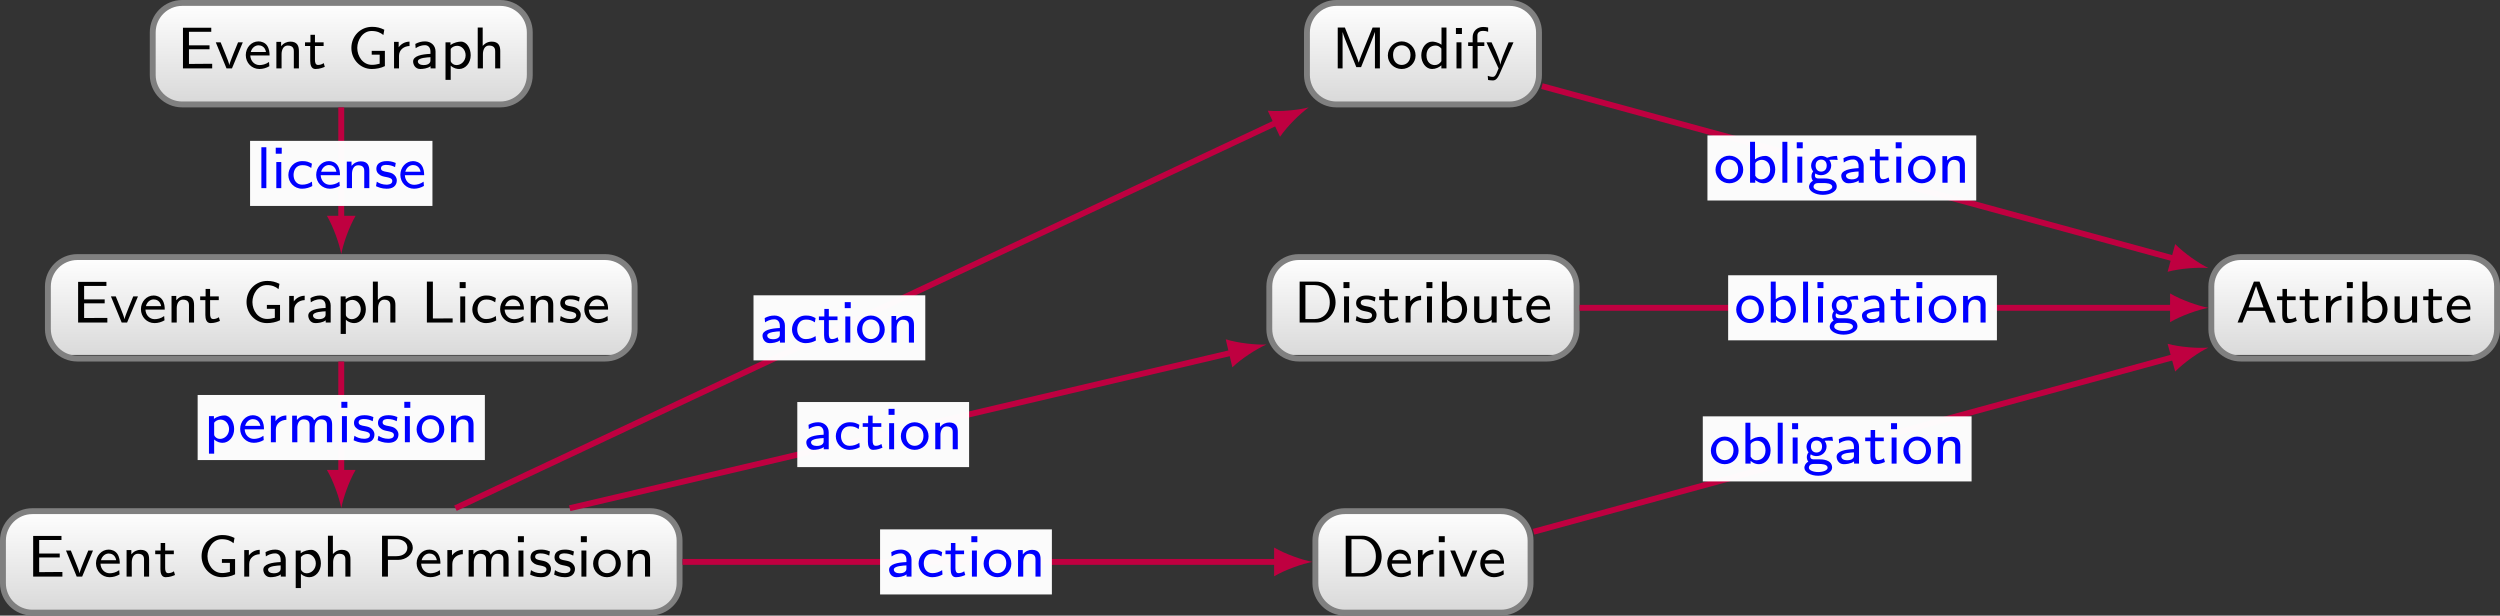 <?xml version="1.0" encoding="UTF-8"?>
<svg xmlns="http://www.w3.org/2000/svg" xmlns:xlink="http://www.w3.org/1999/xlink" width="338.105pt" height="83.253pt" viewBox="0 0 338.105 83.253" version="1.1">
<rect x="0" y="0" width="338.105" height="83.253" fill="#333333" stroke="none"/>
<defs>
<g>
<symbol overflow="visible" id="glyph0-0">
<path style="stroke:none;" d=""/>
</symbol>
<symbol overflow="visible" id="glyph0-1">
<path style="stroke:none;" d="M 4.359 -2.594 L 4.359 -3.125 L 1.578 -3.125 L 1.578 -4.953 L 2.734 -4.953 C 2.844 -4.953 2.938 -4.953 3.031 -4.953 L 4.594 -4.953 L 4.594 -5.5 L 0.766 -5.5 L 0.766 0 L 4.719 0 L 4.719 -0.625 L 4 -0.625 C 3.328 -0.625 2.656 -0.609 1.984 -0.609 L 1.578 -0.609 L 1.578 -2.594 Z M 4.359 -2.594 "/>
</symbol>
<symbol overflow="visible" id="glyph0-2">
<path style="stroke:none;" d="M 3.781 -3.531 L 3.141 -3.531 C 2.047 -0.875 2 -0.656 1.969 -0.469 L 1.953 -0.469 C 1.891 -0.781 1.672 -1.344 1.422 -1.953 L 0.781 -3.531 L 0.125 -3.531 L 1.578 0 L 2.312 0 Z M 3.781 -3.531 "/>
</symbol>
<symbol overflow="visible" id="glyph0-3">
<path style="stroke:none;" d="M 3.422 -0.875 C 2.984 -0.547 2.484 -0.453 2.141 -0.453 C 1.438 -0.453 0.922 -1.016 0.891 -1.75 L 3.5 -1.75 C 3.5 -2.109 3.469 -2.641 3.156 -3.094 C 2.875 -3.5 2.391 -3.656 2 -3.656 C 1.031 -3.656 0.281 -2.812 0.281 -1.797 C 0.281 -0.766 1.078 0.078 2.125 0.078 C 2.594 0.078 3.062 -0.062 3.469 -0.297 Z M 0.953 -2.219 C 1.125 -2.859 1.609 -3.125 2 -3.125 C 2.344 -3.125 2.875 -2.969 3.016 -2.219 Z M 0.953 -2.219 "/>
</symbol>
<symbol overflow="visible" id="glyph0-4">
<path style="stroke:none;" d="M 3.703 -2.359 C 3.703 -2.984 3.516 -3.625 2.547 -3.625 C 2.094 -3.625 1.656 -3.438 1.297 -3.016 L 1.297 -3.594 L 0.656 -3.594 L 0.656 0 L 1.359 0 L 1.359 -1.938 C 1.359 -2.469 1.578 -3.094 2.188 -3.094 C 3.016 -3.094 3.016 -2.531 3.016 -2.297 L 3.016 0 L 3.703 0 Z M 3.703 -2.359 "/>
</symbol>
<symbol overflow="visible" id="glyph0-5">
<path style="stroke:none;" d="M 1.5 -3.031 L 2.672 -3.031 L 2.672 -3.531 L 1.5 -3.531 L 1.5 -4.547 L 0.891 -4.547 L 0.891 -3.531 L 0.156 -3.531 L 0.156 -3.031 L 0.859 -3.031 L 0.859 -1.016 C 0.859 -0.484 1 0.078 1.562 0.078 C 2.141 0.078 2.578 -0.109 2.828 -0.219 L 2.688 -0.719 C 2.422 -0.531 2.141 -0.469 1.922 -0.469 C 1.578 -0.469 1.5 -0.797 1.5 -1.156 Z M 1.5 -3.031 "/>
</symbol>
<symbol overflow="visible" id="glyph0-6">
<path style="stroke:none;" d="M 5.078 -2.375 L 3.297 -2.375 L 3.297 -1.859 L 4.375 -1.859 L 4.375 -0.641 C 4.031 -0.547 3.688 -0.484 3.328 -0.484 C 2.094 -0.484 1.344 -1.641 1.344 -2.766 C 1.344 -3.859 2.078 -5.062 3.281 -5.062 C 4.016 -5.062 4.484 -4.844 4.875 -4.516 L 5 -5.234 C 4.453 -5.5 3.969 -5.625 3.359 -5.625 C 1.75 -5.625 0.547 -4.359 0.547 -2.766 C 0.547 -1.219 1.75 0.078 3.312 0.078 C 3.891 0.078 4.562 -0.047 5.078 -0.312 Z M 5.078 -2.375 "/>
</symbol>
<symbol overflow="visible" id="glyph0-7">
<path style="stroke:none;" d="M 1.344 -1.703 C 1.344 -2.562 2.062 -3.016 2.766 -3.031 L 2.766 -3.625 C 2.094 -3.609 1.609 -3.281 1.297 -2.859 L 1.297 -3.594 L 0.672 -3.594 L 0.672 0 L 1.344 0 Z M 1.344 -1.703 "/>
</symbol>
<symbol overflow="visible" id="glyph0-8">
<path style="stroke:none;" d="M 3.391 -2.297 C 3.391 -3.109 2.766 -3.656 1.984 -3.656 C 1.484 -3.656 1.094 -3.547 0.656 -3.312 L 0.703 -2.734 C 0.969 -2.906 1.359 -3.141 1.984 -3.141 C 2.328 -3.141 2.703 -2.891 2.703 -2.281 L 2.703 -1.969 C 1.516 -1.922 0.359 -1.688 0.359 -0.938 C 0.359 -0.547 0.625 0.078 1.328 0.078 C 1.672 0.078 2.297 0.016 2.719 -0.297 L 2.719 0 L 3.391 0 Z M 2.703 -1.125 C 2.703 -0.969 2.703 -0.766 2.422 -0.594 C 2.172 -0.453 1.859 -0.453 1.766 -0.453 C 1.328 -0.453 1 -0.641 1 -0.953 C 1 -1.453 2.344 -1.5 2.703 -1.516 Z M 2.703 -1.125 "/>
</symbol>
<symbol overflow="visible" id="glyph0-9">
<path style="stroke:none;" d="M 1.375 -0.375 C 1.797 0.016 2.25 0.078 2.516 0.078 C 3.359 0.078 4.078 -0.719 4.078 -1.781 C 4.078 -2.734 3.547 -3.625 2.766 -3.625 C 2.406 -3.625 1.812 -3.516 1.344 -3.156 L 1.344 -3.531 L 0.672 -3.531 L 0.672 1.547 L 1.375 1.547 Z M 1.375 -2.641 C 1.547 -2.875 1.859 -3.062 2.25 -3.062 C 2.891 -3.062 3.391 -2.484 3.391 -1.781 C 3.391 -0.984 2.781 -0.453 2.172 -0.453 C 2.047 -0.453 1.844 -0.469 1.641 -0.625 C 1.406 -0.812 1.375 -0.938 1.375 -1.078 Z M 1.375 -2.641 "/>
</symbol>
<symbol overflow="visible" id="glyph0-10">
<path style="stroke:none;" d="M 3.703 -2.359 C 3.703 -2.984 3.516 -3.625 2.547 -3.625 C 1.859 -3.625 1.484 -3.219 1.328 -3.047 L 1.328 -5.531 L 0.656 -5.531 L 0.656 0 L 1.359 0 L 1.359 -1.938 C 1.359 -2.469 1.578 -3.094 2.188 -3.094 C 3.016 -3.094 3.016 -2.531 3.016 -2.297 L 3.016 0 L 3.703 0 Z M 3.703 -2.359 "/>
</symbol>
<symbol overflow="visible" id="glyph0-11">
<path style="stroke:none;" d="M 1.578 -5.531 L 0.766 -5.531 L 0.766 0 L 4.25 0 L 4.25 -0.562 C 3.484 -0.562 2.734 -0.547 1.969 -0.547 L 1.578 -0.547 Z M 1.578 -5.531 "/>
</symbol>
<symbol overflow="visible" id="glyph0-12">
<path style="stroke:none;" d="M 1.406 -5.469 L 0.594 -5.469 L 0.594 -4.656 L 1.406 -4.656 Z M 1.344 -3.531 L 0.672 -3.531 L 0.672 0 L 1.344 0 Z M 1.344 -3.531 "/>
</symbol>
<symbol overflow="visible" id="glyph0-13">
<path style="stroke:none;" d="M 3.469 -0.875 C 3.062 -0.609 2.641 -0.469 2.141 -0.469 C 1.406 -0.469 0.984 -1.062 0.984 -1.781 C 0.984 -2.391 1.297 -3.109 2.172 -3.109 C 2.703 -3.109 2.969 -3 3.375 -2.734 L 3.469 -3.312 C 3 -3.547 2.781 -3.656 2.172 -3.656 C 0.969 -3.656 0.281 -2.688 0.281 -1.766 C 0.281 -0.797 1.047 0.078 2.141 0.078 C 2.688 0.078 3.172 -0.094 3.516 -0.281 Z M 3.469 -0.875 "/>
</symbol>
<symbol overflow="visible" id="glyph0-14">
<path style="stroke:none;" d="M 2.906 -3.406 C 2.359 -3.641 1.969 -3.656 1.688 -3.656 C 1.484 -3.656 0.281 -3.656 0.281 -2.594 C 0.281 -2.219 0.484 -2.016 0.594 -1.922 C 0.875 -1.641 1.203 -1.578 1.625 -1.5 C 2 -1.422 2.438 -1.344 2.438 -0.969 C 2.438 -0.469 1.766 -0.469 1.656 -0.469 C 1.141 -0.469 0.672 -0.641 0.344 -0.875 L 0.234 -0.266 C 0.516 -0.141 1 0.078 1.656 0.078 C 2.016 0.078 2.359 0.031 2.656 -0.188 C 2.953 -0.422 3.047 -0.766 3.047 -1.031 C 3.047 -1.172 3.031 -1.484 2.703 -1.797 C 2.406 -2.062 2.125 -2.109 1.734 -2.188 C 1.266 -2.266 0.906 -2.344 0.906 -2.688 C 0.906 -3.141 1.484 -3.141 1.609 -3.141 C 2.062 -3.141 2.406 -3.047 2.812 -2.844 Z M 2.906 -3.406 "/>
</symbol>
<symbol overflow="visible" id="glyph0-15">
<path style="stroke:none;" d="M 1.344 -5.531 L 0.672 -5.531 L 0.672 0 L 1.344 0 Z M 1.344 -5.531 "/>
</symbol>
<symbol overflow="visible" id="glyph0-16">
<path style="stroke:none;" d="M 2.984 -2.266 C 4.016 -2.266 4.938 -3 4.938 -3.906 C 4.938 -4.766 4.094 -5.531 2.938 -5.531 L 0.781 -5.531 L 0.781 0 L 1.578 0 L 1.578 -2.266 Z M 2.734 -5.062 C 3.641 -5.062 4.203 -4.578 4.203 -3.906 C 4.203 -3.266 3.672 -2.766 2.734 -2.766 L 1.562 -2.766 L 1.562 -5.062 Z M 2.734 -5.062 "/>
</symbol>
<symbol overflow="visible" id="glyph0-17">
<path style="stroke:none;" d="M 6.062 -2.359 C 6.062 -2.984 5.875 -3.625 4.891 -3.625 C 4.219 -3.625 3.812 -3.234 3.625 -2.969 C 3.531 -3.188 3.344 -3.625 2.547 -3.625 C 2.094 -3.625 1.656 -3.438 1.297 -3.016 L 1.297 -3.594 L 0.656 -3.594 L 0.656 0 L 1.359 0 L 1.359 -1.938 C 1.359 -2.469 1.578 -3.094 2.188 -3.094 C 3.016 -3.094 3.016 -2.531 3.016 -2.297 L 3.016 0 L 3.703 0 L 3.703 -1.938 C 3.703 -2.469 3.922 -3.094 4.547 -3.094 C 5.359 -3.094 5.359 -2.531 5.359 -2.297 L 5.359 0 L 6.062 0 Z M 6.062 -2.359 "/>
</symbol>
<symbol overflow="visible" id="glyph0-18">
<path style="stroke:none;" d="M 3.984 -1.75 C 3.984 -2.797 3.141 -3.656 2.109 -3.656 C 1.078 -3.656 0.234 -2.781 0.234 -1.75 C 0.234 -0.734 1.078 0.078 2.109 0.078 C 3.141 0.078 3.984 -0.734 3.984 -1.75 Z M 2.109 -0.469 C 1.484 -0.469 0.938 -0.938 0.938 -1.828 C 0.938 -2.734 1.516 -3.125 2.109 -3.125 C 2.703 -3.125 3.297 -2.719 3.297 -1.828 C 3.297 -0.922 2.719 -0.469 2.109 -0.469 Z M 2.109 -0.469 "/>
</symbol>
<symbol overflow="visible" id="glyph0-19">
<path style="stroke:none;" d="M 0.781 -5.531 L 0.781 0 L 3.047 0 C 4.484 0 5.641 -1.219 5.641 -2.719 C 5.641 -4.281 4.469 -5.531 3.047 -5.531 Z M 1.562 -0.469 L 1.562 -5.062 L 2.828 -5.062 C 3.922 -5.062 4.859 -4.188 4.859 -2.719 C 4.859 -1.25 3.875 -0.469 2.828 -0.469 Z M 1.562 -0.469 "/>
</symbol>
<symbol overflow="visible" id="glyph0-20">
<path style="stroke:none;" d="M 1.344 -5.531 L 0.672 -5.531 L 0.672 0 L 1.375 0 L 1.375 -0.375 C 1.547 -0.219 1.922 0.078 2.516 0.078 C 3.375 0.078 4.078 -0.734 4.078 -1.781 C 4.078 -2.734 3.531 -3.625 2.734 -3.625 C 2.234 -3.625 1.75 -3.453 1.344 -3.156 Z M 1.375 -2.516 C 1.375 -2.641 1.375 -2.734 1.656 -2.922 C 1.766 -2.984 1.984 -3.094 2.25 -3.094 C 2.781 -3.094 3.391 -2.734 3.391 -1.781 C 3.391 -0.812 2.719 -0.453 2.172 -0.453 C 1.875 -0.453 1.594 -0.578 1.375 -0.938 Z M 1.375 -2.516 "/>
</symbol>
<symbol overflow="visible" id="glyph0-21">
<path style="stroke:none;" d="M 3.703 -3.531 L 3.016 -3.531 L 3.016 -1.234 C 3.016 -0.594 2.469 -0.391 2.016 -0.391 C 1.422 -0.391 1.359 -0.547 1.359 -0.922 L 1.359 -3.531 L 0.656 -3.531 L 0.656 -0.875 C 0.656 -0.156 0.969 0.078 1.531 0.078 C 1.859 0.078 2.562 0.016 3.031 -0.359 L 3.031 0 L 3.703 0 Z M 3.703 -3.531 "/>
</symbol>
<symbol overflow="visible" id="glyph0-22">
<path style="stroke:none;" d="M 4.438 -2.766 C 4.344 -2.531 3.766 -1.125 3.688 -0.781 C 3.625 -1.016 3.266 -1.938 3.172 -2.141 L 1.812 -5.531 L 0.844 -5.531 L 0.844 0 L 1.5 0 L 1.5 -4.891 L 1.516 -4.891 C 1.578 -4.609 1.984 -3.562 2.031 -3.469 L 3.359 -0.172 L 4 -0.172 L 5.172 -3.094 C 5.172 -3.109 5.734 -4.469 5.859 -4.906 L 5.875 -4.906 L 5.875 0 L 6.547 0 L 6.547 -5.531 L 5.562 -5.531 Z M 4.438 -2.766 "/>
</symbol>
<symbol overflow="visible" id="glyph0-23">
<path style="stroke:none;" d="M 3.688 -5.531 L 3.016 -5.531 L 3.016 -3.203 C 2.516 -3.562 1.984 -3.625 1.766 -3.625 C 0.922 -3.625 0.281 -2.781 0.281 -1.766 C 0.281 -0.75 0.922 0.078 1.734 0.078 C 2.234 0.078 2.688 -0.141 3 -0.422 L 3 0 L 3.688 0 Z M 3 -0.984 C 2.797 -0.656 2.5 -0.453 2.109 -0.453 C 1.547 -0.453 0.984 -0.844 0.984 -1.766 C 0.984 -2.75 1.656 -3.094 2.203 -3.094 C 2.516 -3.094 2.781 -2.953 3 -2.688 Z M 3 -0.984 "/>
</symbol>
<symbol overflow="visible" id="glyph0-24">
<path style="stroke:none;" d="M 1.516 -3.031 L 2.422 -3.031 L 2.422 -3.531 L 1.484 -3.531 L 1.484 -4.453 C 1.484 -5 1.984 -5.078 2.25 -5.078 C 2.422 -5.078 2.641 -5.062 2.938 -4.953 L 2.938 -5.531 C 2.719 -5.578 2.484 -5.609 2.266 -5.609 C 1.438 -5.609 0.844 -5.016 0.844 -4.234 L 0.844 -3.531 L 0.234 -3.531 L 0.234 -3.031 L 0.844 -3.031 L 0.844 0 L 1.516 0 Z M 1.516 -3.031 "/>
</symbol>
<symbol overflow="visible" id="glyph0-25">
<path style="stroke:none;" d="M 3.781 -3.531 L 3.125 -3.531 C 2.484 -2.016 2.047 -0.984 2.016 -0.5 C 1.984 -0.719 1.844 -1.125 1.703 -1.5 C 1.578 -1.812 1.453 -2.141 1.312 -2.453 L 0.812 -3.531 L 0.125 -3.531 L 1.766 0 C 1.672 0.234 1.516 0.594 1.469 0.703 C 1.297 1.031 1.188 1.141 0.969 1.141 C 0.938 1.141 0.641 1.141 0.297 1 L 0.344 1.562 C 0.422 1.578 0.719 1.625 0.969 1.625 C 1.281 1.625 1.562 1.5 1.906 0.734 Z M 3.781 -3.531 "/>
</symbol>
<symbol overflow="visible" id="glyph0-26">
<path style="stroke:none;" d="M 3.203 -5.531 L 2.438 -5.531 L 0.234 0 L 0.891 0 L 1.516 -1.578 L 3.938 -1.578 L 4.562 0 L 5.391 0 Z M 2.734 -4.922 L 3.734 -2.047 L 1.719 -2.047 Z M 2.734 -4.922 "/>
</symbol>
<symbol overflow="visible" id="glyph0-27">
<path style="stroke:none;" d="M 4.016 -3.625 C 3.828 -3.625 3.297 -3.609 2.688 -3.375 L 2.672 -3.375 C 2.391 -3.562 2.109 -3.625 1.875 -3.625 C 1.094 -3.625 0.516 -3 0.516 -2.312 C 0.516 -2.047 0.609 -1.75 0.797 -1.531 C 0.688 -1.391 0.562 -1.172 0.562 -0.875 C 0.562 -0.562 0.688 -0.359 0.766 -0.266 C 0.328 -0.016 0.234 0.359 0.234 0.547 C 0.234 1.156 1.078 1.641 2.109 1.641 C 3.156 1.641 3.984 1.156 3.984 0.547 C 3.984 -0.578 2.594 -0.578 2.25 -0.578 L 1.5 -0.578 C 1.375 -0.578 1.031 -0.578 1.031 -0.984 C 1.031 -1.141 1.094 -1.234 1.094 -1.25 C 1.375 -1.062 1.656 -1.016 1.875 -1.016 C 2.656 -1.016 3.234 -1.625 3.234 -2.312 C 3.234 -2.562 3.156 -2.797 3.016 -3.016 C 2.984 -3.062 2.984 -3.062 2.984 -3.078 C 2.984 -3.109 3.469 -3.109 3.5 -3.109 C 3.516 -3.109 3.812 -3.109 4.109 -3.078 Z M 1.875 -1.5 C 1.453 -1.5 1.125 -1.781 1.125 -2.312 C 1.125 -2.938 1.531 -3.125 1.875 -3.125 C 2.297 -3.125 2.625 -2.859 2.625 -2.312 C 2.625 -1.703 2.219 -1.5 1.875 -1.5 Z M 2.25 0.047 C 2.438 0.047 3.375 0.047 3.375 0.562 C 3.375 0.906 2.781 1.141 2.109 1.141 C 1.438 1.141 0.844 0.906 0.844 0.562 C 0.844 0.516 0.844 0.047 1.484 0.047 Z M 2.25 0.047 "/>
</symbol>
</g>
<clipPath id="clip1">
  <path d="M 20 0 L 72 0 L 72 14 L 20 14 Z M 20 0 "/>
</clipPath>
<clipPath id="clip2">
  <path d="M 67.66 0.398 L 24.641 0.398 C 22.441 0.398 20.656 2.184 20.656 4.383 L 20.656 10.141 C 20.656 12.34 22.441 14.125 24.641 14.125 L 67.66 14.125 C 69.863 14.125 71.648 12.34 71.648 10.141 L 71.648 4.383 C 71.648 2.184 69.863 0.398 67.66 0.398 Z M 67.66 0.398 "/>
</clipPath>
<linearGradient id="linear0" gradientUnits="userSpaceOnUse" x1="0" y1="25.002" x2="0" y2="74.998" gradientTransform="matrix(1.02,0,0,-0.275,-4.843,20.989)">
<stop offset="0" style="stop-color:rgb(84.999%,84.999%,84.999%);stop-opacity:1;"/>
<stop offset="0.016" style="stop-color:rgb(85.117%,85.117%,85.117%);stop-opacity:1;"/>
<stop offset="0.031" style="stop-color:rgb(85.352%,85.352%,85.352%);stop-opacity:1;"/>
<stop offset="0.047" style="stop-color:rgb(85.585%,85.585%,85.585%);stop-opacity:1;"/>
<stop offset="0.062" style="stop-color:rgb(85.82%,85.82%,85.82%);stop-opacity:1;"/>
<stop offset="0.078" style="stop-color:rgb(86.053%,86.053%,86.053%);stop-opacity:1;"/>
<stop offset="0.094" style="stop-color:rgb(86.288%,86.288%,86.288%);stop-opacity:1;"/>
<stop offset="0.109" style="stop-color:rgb(86.523%,86.523%,86.523%);stop-opacity:1;"/>
<stop offset="0.125" style="stop-color:rgb(86.757%,86.757%,86.757%);stop-opacity:1;"/>
<stop offset="0.141" style="stop-color:rgb(86.992%,86.992%,86.992%);stop-opacity:1;"/>
<stop offset="0.156" style="stop-color:rgb(87.225%,87.225%,87.225%);stop-opacity:1;"/>
<stop offset="0.172" style="stop-color:rgb(87.46%,87.46%,87.46%);stop-opacity:1;"/>
<stop offset="0.188" style="stop-color:rgb(87.694%,87.694%,87.694%);stop-opacity:1;"/>
<stop offset="0.203" style="stop-color:rgb(87.929%,87.929%,87.929%);stop-opacity:1;"/>
<stop offset="0.219" style="stop-color:rgb(88.164%,88.164%,88.164%);stop-opacity:1;"/>
<stop offset="0.234" style="stop-color:rgb(88.397%,88.397%,88.397%);stop-opacity:1;"/>
<stop offset="0.25" style="stop-color:rgb(88.632%,88.632%,88.632%);stop-opacity:1;"/>
<stop offset="0.266" style="stop-color:rgb(88.866%,88.866%,88.866%);stop-opacity:1;"/>
<stop offset="0.281" style="stop-color:rgb(89.101%,89.101%,89.101%);stop-opacity:1;"/>
<stop offset="0.297" style="stop-color:rgb(89.336%,89.336%,89.336%);stop-opacity:1;"/>
<stop offset="0.312" style="stop-color:rgb(89.569%,89.569%,89.569%);stop-opacity:1;"/>
<stop offset="0.328" style="stop-color:rgb(89.804%,89.804%,89.804%);stop-opacity:1;"/>
<stop offset="0.344" style="stop-color:rgb(90.038%,90.038%,90.038%);stop-opacity:1;"/>
<stop offset="0.359" style="stop-color:rgb(90.273%,90.273%,90.273%);stop-opacity:1;"/>
<stop offset="0.375" style="stop-color:rgb(90.508%,90.508%,90.508%);stop-opacity:1;"/>
<stop offset="0.391" style="stop-color:rgb(90.741%,90.741%,90.741%);stop-opacity:1;"/>
<stop offset="0.406" style="stop-color:rgb(90.976%,90.976%,90.976%);stop-opacity:1;"/>
<stop offset="0.422" style="stop-color:rgb(91.209%,91.209%,91.209%);stop-opacity:1;"/>
<stop offset="0.438" style="stop-color:rgb(91.444%,91.444%,91.444%);stop-opacity:1;"/>
<stop offset="0.453" style="stop-color:rgb(91.678%,91.678%,91.678%);stop-opacity:1;"/>
<stop offset="0.469" style="stop-color:rgb(91.913%,91.913%,91.913%);stop-opacity:1;"/>
<stop offset="0.484" style="stop-color:rgb(92.148%,92.148%,92.148%);stop-opacity:1;"/>
<stop offset="0.5" style="stop-color:rgb(92.381%,92.381%,92.381%);stop-opacity:1;"/>
<stop offset="0.516" style="stop-color:rgb(92.616%,92.616%,92.616%);stop-opacity:1;"/>
<stop offset="0.531" style="stop-color:rgb(92.85%,92.85%,92.85%);stop-opacity:1;"/>
<stop offset="0.547" style="stop-color:rgb(93.085%,93.085%,93.085%);stop-opacity:1;"/>
<stop offset="0.562" style="stop-color:rgb(93.32%,93.32%,93.32%);stop-opacity:1;"/>
<stop offset="0.578" style="stop-color:rgb(93.553%,93.553%,93.553%);stop-opacity:1;"/>
<stop offset="0.594" style="stop-color:rgb(93.788%,93.788%,93.788%);stop-opacity:1;"/>
<stop offset="0.609" style="stop-color:rgb(94.022%,94.022%,94.022%);stop-opacity:1;"/>
<stop offset="0.625" style="stop-color:rgb(94.257%,94.257%,94.257%);stop-opacity:1;"/>
<stop offset="0.641" style="stop-color:rgb(94.49%,94.49%,94.49%);stop-opacity:1;"/>
<stop offset="0.656" style="stop-color:rgb(94.725%,94.725%,94.725%);stop-opacity:1;"/>
<stop offset="0.672" style="stop-color:rgb(94.96%,94.96%,94.96%);stop-opacity:1;"/>
<stop offset="0.688" style="stop-color:rgb(95.193%,95.193%,95.193%);stop-opacity:1;"/>
<stop offset="0.703" style="stop-color:rgb(95.428%,95.428%,95.428%);stop-opacity:1;"/>
<stop offset="0.719" style="stop-color:rgb(95.662%,95.662%,95.662%);stop-opacity:1;"/>
<stop offset="0.734" style="stop-color:rgb(95.897%,95.897%,95.897%);stop-opacity:1;"/>
<stop offset="0.75" style="stop-color:rgb(96.132%,96.132%,96.132%);stop-opacity:1;"/>
<stop offset="0.766" style="stop-color:rgb(96.365%,96.365%,96.365%);stop-opacity:1;"/>
<stop offset="0.781" style="stop-color:rgb(96.6%,96.6%,96.6%);stop-opacity:1;"/>
<stop offset="0.797" style="stop-color:rgb(96.834%,96.834%,96.834%);stop-opacity:1;"/>
<stop offset="0.812" style="stop-color:rgb(97.069%,97.069%,97.069%);stop-opacity:1;"/>
<stop offset="0.828" style="stop-color:rgb(97.302%,97.302%,97.302%);stop-opacity:1;"/>
<stop offset="0.844" style="stop-color:rgb(97.537%,97.537%,97.537%);stop-opacity:1;"/>
<stop offset="0.859" style="stop-color:rgb(97.772%,97.772%,97.772%);stop-opacity:1;"/>
<stop offset="0.875" style="stop-color:rgb(98.006%,98.006%,98.006%);stop-opacity:1;"/>
<stop offset="0.891" style="stop-color:rgb(98.241%,98.241%,98.241%);stop-opacity:1;"/>
<stop offset="0.906" style="stop-color:rgb(98.474%,98.474%,98.474%);stop-opacity:1;"/>
<stop offset="0.922" style="stop-color:rgb(98.709%,98.709%,98.709%);stop-opacity:1;"/>
<stop offset="0.938" style="stop-color:rgb(98.944%,98.944%,98.944%);stop-opacity:1;"/>
<stop offset="0.953" style="stop-color:rgb(99.178%,99.178%,99.178%);stop-opacity:1;"/>
<stop offset="0.969" style="stop-color:rgb(99.413%,99.413%,99.413%);stop-opacity:1;"/>
<stop offset="0.984" style="stop-color:rgb(99.646%,99.646%,99.646%);stop-opacity:1;"/>
<stop offset="1" style="stop-color:rgb(99.881%,99.881%,99.881%);stop-opacity:1;"/>
</linearGradient>
<clipPath id="clip3">
  <path d="M 6 35 L 86 35 L 86 48 L 6 48 Z M 6 35 "/>
</clipPath>
<clipPath id="clip4">
  <path d="M 81.844 34.766 L 10.461 34.766 C 8.262 34.766 6.477 36.547 6.477 38.75 L 6.477 44.504 C 6.477 46.707 8.262 48.492 10.461 48.492 L 81.844 48.492 C 84.043 48.492 85.828 46.707 85.828 44.504 L 85.828 38.75 C 85.828 36.547 84.043 34.766 81.844 34.766 Z M 81.844 34.766 "/>
</clipPath>
<linearGradient id="linear1" gradientUnits="userSpaceOnUse" x1="0" y1="25.002" x2="0" y2="74.998" gradientTransform="matrix(1.587,0,0,-0.275,-33.208,55.354)">
<stop offset="0" style="stop-color:rgb(84.999%,84.999%,84.999%);stop-opacity:1;"/>
<stop offset="0.016" style="stop-color:rgb(85.117%,85.117%,85.117%);stop-opacity:1;"/>
<stop offset="0.031" style="stop-color:rgb(85.352%,85.352%,85.352%);stop-opacity:1;"/>
<stop offset="0.047" style="stop-color:rgb(85.585%,85.585%,85.585%);stop-opacity:1;"/>
<stop offset="0.062" style="stop-color:rgb(85.82%,85.82%,85.82%);stop-opacity:1;"/>
<stop offset="0.078" style="stop-color:rgb(86.053%,86.053%,86.053%);stop-opacity:1;"/>
<stop offset="0.094" style="stop-color:rgb(86.288%,86.288%,86.288%);stop-opacity:1;"/>
<stop offset="0.109" style="stop-color:rgb(86.523%,86.523%,86.523%);stop-opacity:1;"/>
<stop offset="0.125" style="stop-color:rgb(86.757%,86.757%,86.757%);stop-opacity:1;"/>
<stop offset="0.141" style="stop-color:rgb(86.992%,86.992%,86.992%);stop-opacity:1;"/>
<stop offset="0.156" style="stop-color:rgb(87.225%,87.225%,87.225%);stop-opacity:1;"/>
<stop offset="0.172" style="stop-color:rgb(87.46%,87.46%,87.46%);stop-opacity:1;"/>
<stop offset="0.188" style="stop-color:rgb(87.694%,87.694%,87.694%);stop-opacity:1;"/>
<stop offset="0.203" style="stop-color:rgb(87.929%,87.929%,87.929%);stop-opacity:1;"/>
<stop offset="0.219" style="stop-color:rgb(88.164%,88.164%,88.164%);stop-opacity:1;"/>
<stop offset="0.234" style="stop-color:rgb(88.397%,88.397%,88.397%);stop-opacity:1;"/>
<stop offset="0.25" style="stop-color:rgb(88.632%,88.632%,88.632%);stop-opacity:1;"/>
<stop offset="0.266" style="stop-color:rgb(88.866%,88.866%,88.866%);stop-opacity:1;"/>
<stop offset="0.281" style="stop-color:rgb(89.101%,89.101%,89.101%);stop-opacity:1;"/>
<stop offset="0.297" style="stop-color:rgb(89.336%,89.336%,89.336%);stop-opacity:1;"/>
<stop offset="0.312" style="stop-color:rgb(89.569%,89.569%,89.569%);stop-opacity:1;"/>
<stop offset="0.328" style="stop-color:rgb(89.804%,89.804%,89.804%);stop-opacity:1;"/>
<stop offset="0.344" style="stop-color:rgb(90.038%,90.038%,90.038%);stop-opacity:1;"/>
<stop offset="0.359" style="stop-color:rgb(90.273%,90.273%,90.273%);stop-opacity:1;"/>
<stop offset="0.375" style="stop-color:rgb(90.506%,90.506%,90.506%);stop-opacity:1;"/>
<stop offset="0.391" style="stop-color:rgb(90.741%,90.741%,90.741%);stop-opacity:1;"/>
<stop offset="0.406" style="stop-color:rgb(90.976%,90.976%,90.976%);stop-opacity:1;"/>
<stop offset="0.422" style="stop-color:rgb(91.209%,91.209%,91.209%);stop-opacity:1;"/>
<stop offset="0.438" style="stop-color:rgb(91.444%,91.444%,91.444%);stop-opacity:1;"/>
<stop offset="0.453" style="stop-color:rgb(91.678%,91.678%,91.678%);stop-opacity:1;"/>
<stop offset="0.469" style="stop-color:rgb(91.913%,91.913%,91.913%);stop-opacity:1;"/>
<stop offset="0.484" style="stop-color:rgb(92.148%,92.148%,92.148%);stop-opacity:1;"/>
<stop offset="0.5" style="stop-color:rgb(92.381%,92.381%,92.381%);stop-opacity:1;"/>
<stop offset="0.516" style="stop-color:rgb(92.616%,92.616%,92.616%);stop-opacity:1;"/>
<stop offset="0.531" style="stop-color:rgb(92.85%,92.85%,92.85%);stop-opacity:1;"/>
<stop offset="0.547" style="stop-color:rgb(93.085%,93.085%,93.085%);stop-opacity:1;"/>
<stop offset="0.562" style="stop-color:rgb(93.32%,93.32%,93.32%);stop-opacity:1;"/>
<stop offset="0.578" style="stop-color:rgb(93.553%,93.553%,93.553%);stop-opacity:1;"/>
<stop offset="0.594" style="stop-color:rgb(93.788%,93.788%,93.788%);stop-opacity:1;"/>
<stop offset="0.609" style="stop-color:rgb(94.022%,94.022%,94.022%);stop-opacity:1;"/>
<stop offset="0.625" style="stop-color:rgb(94.257%,94.257%,94.257%);stop-opacity:1;"/>
<stop offset="0.641" style="stop-color:rgb(94.49%,94.49%,94.49%);stop-opacity:1;"/>
<stop offset="0.656" style="stop-color:rgb(94.725%,94.725%,94.725%);stop-opacity:1;"/>
<stop offset="0.672" style="stop-color:rgb(94.96%,94.96%,94.96%);stop-opacity:1;"/>
<stop offset="0.688" style="stop-color:rgb(95.193%,95.193%,95.193%);stop-opacity:1;"/>
<stop offset="0.703" style="stop-color:rgb(95.428%,95.428%,95.428%);stop-opacity:1;"/>
<stop offset="0.719" style="stop-color:rgb(95.662%,95.662%,95.662%);stop-opacity:1;"/>
<stop offset="0.734" style="stop-color:rgb(95.897%,95.897%,95.897%);stop-opacity:1;"/>
<stop offset="0.75" style="stop-color:rgb(96.132%,96.132%,96.132%);stop-opacity:1;"/>
<stop offset="0.766" style="stop-color:rgb(96.365%,96.365%,96.365%);stop-opacity:1;"/>
<stop offset="0.781" style="stop-color:rgb(96.6%,96.6%,96.6%);stop-opacity:1;"/>
<stop offset="0.797" style="stop-color:rgb(96.834%,96.834%,96.834%);stop-opacity:1;"/>
<stop offset="0.812" style="stop-color:rgb(97.069%,97.069%,97.069%);stop-opacity:1;"/>
<stop offset="0.828" style="stop-color:rgb(97.302%,97.302%,97.302%);stop-opacity:1;"/>
<stop offset="0.844" style="stop-color:rgb(97.537%,97.537%,97.537%);stop-opacity:1;"/>
<stop offset="0.859" style="stop-color:rgb(97.772%,97.772%,97.772%);stop-opacity:1;"/>
<stop offset="0.875" style="stop-color:rgb(98.006%,98.006%,98.006%);stop-opacity:1;"/>
<stop offset="0.891" style="stop-color:rgb(98.241%,98.241%,98.241%);stop-opacity:1;"/>
<stop offset="0.906" style="stop-color:rgb(98.474%,98.474%,98.474%);stop-opacity:1;"/>
<stop offset="0.922" style="stop-color:rgb(98.709%,98.709%,98.709%);stop-opacity:1;"/>
<stop offset="0.938" style="stop-color:rgb(98.944%,98.944%,98.944%);stop-opacity:1;"/>
<stop offset="0.953" style="stop-color:rgb(99.178%,99.178%,99.178%);stop-opacity:1;"/>
<stop offset="0.969" style="stop-color:rgb(99.413%,99.413%,99.413%);stop-opacity:1;"/>
<stop offset="0.984" style="stop-color:rgb(99.646%,99.646%,99.646%);stop-opacity:1;"/>
<stop offset="1" style="stop-color:rgb(99.881%,99.881%,99.881%);stop-opacity:1;"/>
</linearGradient>
<clipPath id="clip5">
  <path d="M 0 69 L 92 69 L 92 83 L 0 83 Z M 0 69 "/>
</clipPath>
<clipPath id="clip6">
  <path d="M 87.922 69.129 L 4.383 69.129 C 2.184 69.129 0.398 70.914 0.398 73.113 L 0.398 78.871 C 0.398 81.07 2.184 82.855 4.383 82.855 L 87.922 82.855 C 90.121 82.855 91.906 81.07 91.906 78.871 L 91.906 73.113 C 91.906 70.914 90.121 69.129 87.922 69.129 Z M 87.922 69.129 "/>
</clipPath>
<linearGradient id="linear2" gradientUnits="userSpaceOnUse" x1="0" y1="25.002" x2="0" y2="74.998" gradientTransform="matrix(1.83,0,0,-0.275,-45.367,89.72)">
<stop offset="0" style="stop-color:rgb(84.999%,84.999%,84.999%);stop-opacity:1;"/>
<stop offset="0.016" style="stop-color:rgb(85.117%,85.117%,85.117%);stop-opacity:1;"/>
<stop offset="0.031" style="stop-color:rgb(85.352%,85.352%,85.352%);stop-opacity:1;"/>
<stop offset="0.047" style="stop-color:rgb(85.585%,85.585%,85.585%);stop-opacity:1;"/>
<stop offset="0.062" style="stop-color:rgb(85.82%,85.82%,85.82%);stop-opacity:1;"/>
<stop offset="0.078" style="stop-color:rgb(86.053%,86.053%,86.053%);stop-opacity:1;"/>
<stop offset="0.094" style="stop-color:rgb(86.288%,86.288%,86.288%);stop-opacity:1;"/>
<stop offset="0.109" style="stop-color:rgb(86.523%,86.523%,86.523%);stop-opacity:1;"/>
<stop offset="0.125" style="stop-color:rgb(86.757%,86.757%,86.757%);stop-opacity:1;"/>
<stop offset="0.141" style="stop-color:rgb(86.992%,86.992%,86.992%);stop-opacity:1;"/>
<stop offset="0.156" style="stop-color:rgb(87.225%,87.225%,87.225%);stop-opacity:1;"/>
<stop offset="0.172" style="stop-color:rgb(87.46%,87.46%,87.46%);stop-opacity:1;"/>
<stop offset="0.188" style="stop-color:rgb(87.694%,87.694%,87.694%);stop-opacity:1;"/>
<stop offset="0.203" style="stop-color:rgb(87.929%,87.929%,87.929%);stop-opacity:1;"/>
<stop offset="0.219" style="stop-color:rgb(88.164%,88.164%,88.164%);stop-opacity:1;"/>
<stop offset="0.234" style="stop-color:rgb(88.397%,88.397%,88.397%);stop-opacity:1;"/>
<stop offset="0.25" style="stop-color:rgb(88.632%,88.632%,88.632%);stop-opacity:1;"/>
<stop offset="0.266" style="stop-color:rgb(88.866%,88.866%,88.866%);stop-opacity:1;"/>
<stop offset="0.281" style="stop-color:rgb(89.101%,89.101%,89.101%);stop-opacity:1;"/>
<stop offset="0.297" style="stop-color:rgb(89.336%,89.336%,89.336%);stop-opacity:1;"/>
<stop offset="0.312" style="stop-color:rgb(89.569%,89.569%,89.569%);stop-opacity:1;"/>
<stop offset="0.328" style="stop-color:rgb(89.804%,89.804%,89.804%);stop-opacity:1;"/>
<stop offset="0.344" style="stop-color:rgb(90.038%,90.038%,90.038%);stop-opacity:1;"/>
<stop offset="0.359" style="stop-color:rgb(90.273%,90.273%,90.273%);stop-opacity:1;"/>
<stop offset="0.375" style="stop-color:rgb(90.506%,90.506%,90.506%);stop-opacity:1;"/>
<stop offset="0.391" style="stop-color:rgb(90.741%,90.741%,90.741%);stop-opacity:1;"/>
<stop offset="0.406" style="stop-color:rgb(90.976%,90.976%,90.976%);stop-opacity:1;"/>
<stop offset="0.422" style="stop-color:rgb(91.209%,91.209%,91.209%);stop-opacity:1;"/>
<stop offset="0.438" style="stop-color:rgb(91.444%,91.444%,91.444%);stop-opacity:1;"/>
<stop offset="0.453" style="stop-color:rgb(91.678%,91.678%,91.678%);stop-opacity:1;"/>
<stop offset="0.469" style="stop-color:rgb(91.913%,91.913%,91.913%);stop-opacity:1;"/>
<stop offset="0.484" style="stop-color:rgb(92.148%,92.148%,92.148%);stop-opacity:1;"/>
<stop offset="0.5" style="stop-color:rgb(92.381%,92.381%,92.381%);stop-opacity:1;"/>
<stop offset="0.516" style="stop-color:rgb(92.616%,92.616%,92.616%);stop-opacity:1;"/>
<stop offset="0.531" style="stop-color:rgb(92.85%,92.85%,92.85%);stop-opacity:1;"/>
<stop offset="0.547" style="stop-color:rgb(93.085%,93.085%,93.085%);stop-opacity:1;"/>
<stop offset="0.562" style="stop-color:rgb(93.318%,93.318%,93.318%);stop-opacity:1;"/>
<stop offset="0.578" style="stop-color:rgb(93.553%,93.553%,93.553%);stop-opacity:1;"/>
<stop offset="0.594" style="stop-color:rgb(93.788%,93.788%,93.788%);stop-opacity:1;"/>
<stop offset="0.609" style="stop-color:rgb(94.022%,94.022%,94.022%);stop-opacity:1;"/>
<stop offset="0.625" style="stop-color:rgb(94.257%,94.257%,94.257%);stop-opacity:1;"/>
<stop offset="0.641" style="stop-color:rgb(94.49%,94.49%,94.49%);stop-opacity:1;"/>
<stop offset="0.656" style="stop-color:rgb(94.725%,94.725%,94.725%);stop-opacity:1;"/>
<stop offset="0.672" style="stop-color:rgb(94.96%,94.96%,94.96%);stop-opacity:1;"/>
<stop offset="0.688" style="stop-color:rgb(95.193%,95.193%,95.193%);stop-opacity:1;"/>
<stop offset="0.703" style="stop-color:rgb(95.428%,95.428%,95.428%);stop-opacity:1;"/>
<stop offset="0.719" style="stop-color:rgb(95.662%,95.662%,95.662%);stop-opacity:1;"/>
<stop offset="0.734" style="stop-color:rgb(95.897%,95.897%,95.897%);stop-opacity:1;"/>
<stop offset="0.75" style="stop-color:rgb(96.132%,96.132%,96.132%);stop-opacity:1;"/>
<stop offset="0.766" style="stop-color:rgb(96.365%,96.365%,96.365%);stop-opacity:1;"/>
<stop offset="0.781" style="stop-color:rgb(96.6%,96.6%,96.6%);stop-opacity:1;"/>
<stop offset="0.797" style="stop-color:rgb(96.834%,96.834%,96.834%);stop-opacity:1;"/>
<stop offset="0.812" style="stop-color:rgb(97.069%,97.069%,97.069%);stop-opacity:1;"/>
<stop offset="0.828" style="stop-color:rgb(97.302%,97.302%,97.302%);stop-opacity:1;"/>
<stop offset="0.844" style="stop-color:rgb(97.537%,97.537%,97.537%);stop-opacity:1;"/>
<stop offset="0.859" style="stop-color:rgb(97.772%,97.772%,97.772%);stop-opacity:1;"/>
<stop offset="0.875" style="stop-color:rgb(98.006%,98.006%,98.006%);stop-opacity:1;"/>
<stop offset="0.891" style="stop-color:rgb(98.241%,98.241%,98.241%);stop-opacity:1;"/>
<stop offset="0.906" style="stop-color:rgb(98.474%,98.474%,98.474%);stop-opacity:1;"/>
<stop offset="0.922" style="stop-color:rgb(98.709%,98.709%,98.709%);stop-opacity:1;"/>
<stop offset="0.938" style="stop-color:rgb(98.944%,98.944%,98.944%);stop-opacity:1;"/>
<stop offset="0.953" style="stop-color:rgb(99.178%,99.178%,99.178%);stop-opacity:1;"/>
<stop offset="0.969" style="stop-color:rgb(99.413%,99.413%,99.413%);stop-opacity:1;"/>
<stop offset="0.984" style="stop-color:rgb(99.646%,99.646%,99.646%);stop-opacity:1;"/>
<stop offset="1" style="stop-color:rgb(99.881%,99.881%,99.881%);stop-opacity:1;"/>
</linearGradient>
<clipPath id="clip7">
  <path d="M 0 57 L 104 57 L 104 83.254 L 0 83.254 Z M 0 57 "/>
</clipPath>
<clipPath id="clip8">
  <path d="M 171 35 L 214 35 L 214 48 L 171 48 Z M 171 35 "/>
</clipPath>
<clipPath id="clip9">
  <path d="M 209.242 34.766 L 175.648 34.766 C 173.449 34.766 171.664 36.547 171.664 38.75 L 171.664 44.504 C 171.664 46.707 173.449 48.492 175.648 48.492 L 209.242 48.492 C 211.441 48.492 213.227 46.707 213.227 44.504 L 213.227 38.75 C 213.227 36.547 211.441 34.766 209.242 34.766 Z M 209.242 34.766 "/>
</clipPath>
<linearGradient id="linear3" gradientUnits="userSpaceOnUse" x1="0" y1="25.002" x2="0" y2="74.998" gradientTransform="matrix(0.831,0,0,-0.275,150.88,55.354)">
<stop offset="0" style="stop-color:rgb(84.999%,84.999%,84.999%);stop-opacity:1;"/>
<stop offset="0.016" style="stop-color:rgb(85.117%,85.117%,85.117%);stop-opacity:1;"/>
<stop offset="0.031" style="stop-color:rgb(85.352%,85.352%,85.352%);stop-opacity:1;"/>
<stop offset="0.047" style="stop-color:rgb(85.585%,85.585%,85.585%);stop-opacity:1;"/>
<stop offset="0.062" style="stop-color:rgb(85.82%,85.82%,85.82%);stop-opacity:1;"/>
<stop offset="0.078" style="stop-color:rgb(86.053%,86.053%,86.053%);stop-opacity:1;"/>
<stop offset="0.094" style="stop-color:rgb(86.288%,86.288%,86.288%);stop-opacity:1;"/>
<stop offset="0.109" style="stop-color:rgb(86.523%,86.523%,86.523%);stop-opacity:1;"/>
<stop offset="0.125" style="stop-color:rgb(86.757%,86.757%,86.757%);stop-opacity:1;"/>
<stop offset="0.141" style="stop-color:rgb(86.992%,86.992%,86.992%);stop-opacity:1;"/>
<stop offset="0.156" style="stop-color:rgb(87.225%,87.225%,87.225%);stop-opacity:1;"/>
<stop offset="0.172" style="stop-color:rgb(87.46%,87.46%,87.46%);stop-opacity:1;"/>
<stop offset="0.188" style="stop-color:rgb(87.694%,87.694%,87.694%);stop-opacity:1;"/>
<stop offset="0.203" style="stop-color:rgb(87.929%,87.929%,87.929%);stop-opacity:1;"/>
<stop offset="0.219" style="stop-color:rgb(88.164%,88.164%,88.164%);stop-opacity:1;"/>
<stop offset="0.234" style="stop-color:rgb(88.397%,88.397%,88.397%);stop-opacity:1;"/>
<stop offset="0.25" style="stop-color:rgb(88.632%,88.632%,88.632%);stop-opacity:1;"/>
<stop offset="0.266" style="stop-color:rgb(88.866%,88.866%,88.866%);stop-opacity:1;"/>
<stop offset="0.281" style="stop-color:rgb(89.101%,89.101%,89.101%);stop-opacity:1;"/>
<stop offset="0.297" style="stop-color:rgb(89.336%,89.336%,89.336%);stop-opacity:1;"/>
<stop offset="0.312" style="stop-color:rgb(89.569%,89.569%,89.569%);stop-opacity:1;"/>
<stop offset="0.328" style="stop-color:rgb(89.804%,89.804%,89.804%);stop-opacity:1;"/>
<stop offset="0.344" style="stop-color:rgb(90.038%,90.038%,90.038%);stop-opacity:1;"/>
<stop offset="0.359" style="stop-color:rgb(90.273%,90.273%,90.273%);stop-opacity:1;"/>
<stop offset="0.375" style="stop-color:rgb(90.506%,90.506%,90.506%);stop-opacity:1;"/>
<stop offset="0.391" style="stop-color:rgb(90.741%,90.741%,90.741%);stop-opacity:1;"/>
<stop offset="0.406" style="stop-color:rgb(90.976%,90.976%,90.976%);stop-opacity:1;"/>
<stop offset="0.422" style="stop-color:rgb(91.209%,91.209%,91.209%);stop-opacity:1;"/>
<stop offset="0.438" style="stop-color:rgb(91.444%,91.444%,91.444%);stop-opacity:1;"/>
<stop offset="0.453" style="stop-color:rgb(91.678%,91.678%,91.678%);stop-opacity:1;"/>
<stop offset="0.469" style="stop-color:rgb(91.913%,91.913%,91.913%);stop-opacity:1;"/>
<stop offset="0.484" style="stop-color:rgb(92.148%,92.148%,92.148%);stop-opacity:1;"/>
<stop offset="0.5" style="stop-color:rgb(92.381%,92.381%,92.381%);stop-opacity:1;"/>
<stop offset="0.516" style="stop-color:rgb(92.616%,92.616%,92.616%);stop-opacity:1;"/>
<stop offset="0.531" style="stop-color:rgb(92.85%,92.85%,92.85%);stop-opacity:1;"/>
<stop offset="0.547" style="stop-color:rgb(93.085%,93.085%,93.085%);stop-opacity:1;"/>
<stop offset="0.562" style="stop-color:rgb(93.32%,93.32%,93.32%);stop-opacity:1;"/>
<stop offset="0.578" style="stop-color:rgb(93.553%,93.553%,93.553%);stop-opacity:1;"/>
<stop offset="0.594" style="stop-color:rgb(93.788%,93.788%,93.788%);stop-opacity:1;"/>
<stop offset="0.609" style="stop-color:rgb(94.022%,94.022%,94.022%);stop-opacity:1;"/>
<stop offset="0.625" style="stop-color:rgb(94.257%,94.257%,94.257%);stop-opacity:1;"/>
<stop offset="0.641" style="stop-color:rgb(94.49%,94.49%,94.49%);stop-opacity:1;"/>
<stop offset="0.656" style="stop-color:rgb(94.725%,94.725%,94.725%);stop-opacity:1;"/>
<stop offset="0.672" style="stop-color:rgb(94.96%,94.96%,94.96%);stop-opacity:1;"/>
<stop offset="0.688" style="stop-color:rgb(95.193%,95.193%,95.193%);stop-opacity:1;"/>
<stop offset="0.703" style="stop-color:rgb(95.428%,95.428%,95.428%);stop-opacity:1;"/>
<stop offset="0.719" style="stop-color:rgb(95.662%,95.662%,95.662%);stop-opacity:1;"/>
<stop offset="0.734" style="stop-color:rgb(95.897%,95.897%,95.897%);stop-opacity:1;"/>
<stop offset="0.75" style="stop-color:rgb(96.132%,96.132%,96.132%);stop-opacity:1;"/>
<stop offset="0.766" style="stop-color:rgb(96.365%,96.365%,96.365%);stop-opacity:1;"/>
<stop offset="0.781" style="stop-color:rgb(96.6%,96.6%,96.6%);stop-opacity:1;"/>
<stop offset="0.797" style="stop-color:rgb(96.834%,96.834%,96.834%);stop-opacity:1;"/>
<stop offset="0.812" style="stop-color:rgb(97.069%,97.069%,97.069%);stop-opacity:1;"/>
<stop offset="0.828" style="stop-color:rgb(97.302%,97.302%,97.302%);stop-opacity:1;"/>
<stop offset="0.844" style="stop-color:rgb(97.537%,97.537%,97.537%);stop-opacity:1;"/>
<stop offset="0.859" style="stop-color:rgb(97.772%,97.772%,97.772%);stop-opacity:1;"/>
<stop offset="0.875" style="stop-color:rgb(98.006%,98.006%,98.006%);stop-opacity:1;"/>
<stop offset="0.891" style="stop-color:rgb(98.241%,98.241%,98.241%);stop-opacity:1;"/>
<stop offset="0.906" style="stop-color:rgb(98.474%,98.474%,98.474%);stop-opacity:1;"/>
<stop offset="0.922" style="stop-color:rgb(98.709%,98.709%,98.709%);stop-opacity:1;"/>
<stop offset="0.938" style="stop-color:rgb(98.944%,98.944%,98.944%);stop-opacity:1;"/>
<stop offset="0.953" style="stop-color:rgb(99.178%,99.178%,99.178%);stop-opacity:1;"/>
<stop offset="0.969" style="stop-color:rgb(99.413%,99.413%,99.413%);stop-opacity:1;"/>
<stop offset="0.984" style="stop-color:rgb(99.646%,99.646%,99.646%);stop-opacity:1;"/>
<stop offset="1" style="stop-color:rgb(99.881%,99.881%,99.881%);stop-opacity:1;"/>
</linearGradient>
<clipPath id="clip10">
  <path d="M 176 0 L 209 0 L 209 14 L 176 14 Z M 176 0 "/>
</clipPath>
<clipPath id="clip11">
  <path d="M 204.152 0.398 L 180.738 0.398 C 178.539 0.398 176.754 2.184 176.754 4.383 L 176.754 10.141 C 176.754 12.34 178.539 14.125 180.738 14.125 L 204.152 14.125 C 206.352 14.125 208.137 12.34 208.137 10.141 L 208.137 4.383 C 208.137 2.184 206.352 0.398 204.152 0.398 Z M 204.152 0.398 "/>
</clipPath>
<linearGradient id="linear4" gradientUnits="userSpaceOnUse" x1="0" y1="25.002" x2="0" y2="74.998" gradientTransform="matrix(0.628,0,0,-0.275,161.06,20.989)">
<stop offset="0" style="stop-color:rgb(84.999%,84.999%,84.999%);stop-opacity:1;"/>
<stop offset="0.016" style="stop-color:rgb(85.117%,85.117%,85.117%);stop-opacity:1;"/>
<stop offset="0.031" style="stop-color:rgb(85.352%,85.352%,85.352%);stop-opacity:1;"/>
<stop offset="0.047" style="stop-color:rgb(85.585%,85.585%,85.585%);stop-opacity:1;"/>
<stop offset="0.062" style="stop-color:rgb(85.82%,85.82%,85.82%);stop-opacity:1;"/>
<stop offset="0.078" style="stop-color:rgb(86.053%,86.053%,86.053%);stop-opacity:1;"/>
<stop offset="0.094" style="stop-color:rgb(86.288%,86.288%,86.288%);stop-opacity:1;"/>
<stop offset="0.109" style="stop-color:rgb(86.523%,86.523%,86.523%);stop-opacity:1;"/>
<stop offset="0.125" style="stop-color:rgb(86.757%,86.757%,86.757%);stop-opacity:1;"/>
<stop offset="0.141" style="stop-color:rgb(86.992%,86.992%,86.992%);stop-opacity:1;"/>
<stop offset="0.156" style="stop-color:rgb(87.225%,87.225%,87.225%);stop-opacity:1;"/>
<stop offset="0.172" style="stop-color:rgb(87.46%,87.46%,87.46%);stop-opacity:1;"/>
<stop offset="0.188" style="stop-color:rgb(87.694%,87.694%,87.694%);stop-opacity:1;"/>
<stop offset="0.203" style="stop-color:rgb(87.929%,87.929%,87.929%);stop-opacity:1;"/>
<stop offset="0.219" style="stop-color:rgb(88.164%,88.164%,88.164%);stop-opacity:1;"/>
<stop offset="0.234" style="stop-color:rgb(88.397%,88.397%,88.397%);stop-opacity:1;"/>
<stop offset="0.25" style="stop-color:rgb(88.632%,88.632%,88.632%);stop-opacity:1;"/>
<stop offset="0.266" style="stop-color:rgb(88.866%,88.866%,88.866%);stop-opacity:1;"/>
<stop offset="0.281" style="stop-color:rgb(89.101%,89.101%,89.101%);stop-opacity:1;"/>
<stop offset="0.297" style="stop-color:rgb(89.336%,89.336%,89.336%);stop-opacity:1;"/>
<stop offset="0.312" style="stop-color:rgb(89.569%,89.569%,89.569%);stop-opacity:1;"/>
<stop offset="0.328" style="stop-color:rgb(89.804%,89.804%,89.804%);stop-opacity:1;"/>
<stop offset="0.344" style="stop-color:rgb(90.038%,90.038%,90.038%);stop-opacity:1;"/>
<stop offset="0.359" style="stop-color:rgb(90.273%,90.273%,90.273%);stop-opacity:1;"/>
<stop offset="0.375" style="stop-color:rgb(90.508%,90.508%,90.508%);stop-opacity:1;"/>
<stop offset="0.391" style="stop-color:rgb(90.741%,90.741%,90.741%);stop-opacity:1;"/>
<stop offset="0.406" style="stop-color:rgb(90.976%,90.976%,90.976%);stop-opacity:1;"/>
<stop offset="0.422" style="stop-color:rgb(91.209%,91.209%,91.209%);stop-opacity:1;"/>
<stop offset="0.438" style="stop-color:rgb(91.444%,91.444%,91.444%);stop-opacity:1;"/>
<stop offset="0.453" style="stop-color:rgb(91.678%,91.678%,91.678%);stop-opacity:1;"/>
<stop offset="0.469" style="stop-color:rgb(91.913%,91.913%,91.913%);stop-opacity:1;"/>
<stop offset="0.484" style="stop-color:rgb(92.148%,92.148%,92.148%);stop-opacity:1;"/>
<stop offset="0.5" style="stop-color:rgb(92.381%,92.381%,92.381%);stop-opacity:1;"/>
<stop offset="0.516" style="stop-color:rgb(92.616%,92.616%,92.616%);stop-opacity:1;"/>
<stop offset="0.531" style="stop-color:rgb(92.85%,92.85%,92.85%);stop-opacity:1;"/>
<stop offset="0.547" style="stop-color:rgb(93.085%,93.085%,93.085%);stop-opacity:1;"/>
<stop offset="0.562" style="stop-color:rgb(93.32%,93.32%,93.32%);stop-opacity:1;"/>
<stop offset="0.578" style="stop-color:rgb(93.553%,93.553%,93.553%);stop-opacity:1;"/>
<stop offset="0.594" style="stop-color:rgb(93.788%,93.788%,93.788%);stop-opacity:1;"/>
<stop offset="0.609" style="stop-color:rgb(94.022%,94.022%,94.022%);stop-opacity:1;"/>
<stop offset="0.625" style="stop-color:rgb(94.257%,94.257%,94.257%);stop-opacity:1;"/>
<stop offset="0.641" style="stop-color:rgb(94.49%,94.49%,94.49%);stop-opacity:1;"/>
<stop offset="0.656" style="stop-color:rgb(94.725%,94.725%,94.725%);stop-opacity:1;"/>
<stop offset="0.672" style="stop-color:rgb(94.96%,94.96%,94.96%);stop-opacity:1;"/>
<stop offset="0.688" style="stop-color:rgb(95.193%,95.193%,95.193%);stop-opacity:1;"/>
<stop offset="0.703" style="stop-color:rgb(95.428%,95.428%,95.428%);stop-opacity:1;"/>
<stop offset="0.719" style="stop-color:rgb(95.662%,95.662%,95.662%);stop-opacity:1;"/>
<stop offset="0.734" style="stop-color:rgb(95.897%,95.897%,95.897%);stop-opacity:1;"/>
<stop offset="0.75" style="stop-color:rgb(96.132%,96.132%,96.132%);stop-opacity:1;"/>
<stop offset="0.766" style="stop-color:rgb(96.365%,96.365%,96.365%);stop-opacity:1;"/>
<stop offset="0.781" style="stop-color:rgb(96.6%,96.6%,96.6%);stop-opacity:1;"/>
<stop offset="0.797" style="stop-color:rgb(96.834%,96.834%,96.834%);stop-opacity:1;"/>
<stop offset="0.812" style="stop-color:rgb(97.069%,97.069%,97.069%);stop-opacity:1;"/>
<stop offset="0.828" style="stop-color:rgb(97.302%,97.302%,97.302%);stop-opacity:1;"/>
<stop offset="0.844" style="stop-color:rgb(97.537%,97.537%,97.537%);stop-opacity:1;"/>
<stop offset="0.859" style="stop-color:rgb(97.772%,97.772%,97.772%);stop-opacity:1;"/>
<stop offset="0.875" style="stop-color:rgb(98.006%,98.006%,98.006%);stop-opacity:1;"/>
<stop offset="0.891" style="stop-color:rgb(98.241%,98.241%,98.241%);stop-opacity:1;"/>
<stop offset="0.906" style="stop-color:rgb(98.474%,98.474%,98.474%);stop-opacity:1;"/>
<stop offset="0.922" style="stop-color:rgb(98.709%,98.709%,98.709%);stop-opacity:1;"/>
<stop offset="0.938" style="stop-color:rgb(98.944%,98.944%,98.944%);stop-opacity:1;"/>
<stop offset="0.953" style="stop-color:rgb(99.178%,99.178%,99.178%);stop-opacity:1;"/>
<stop offset="0.969" style="stop-color:rgb(99.413%,99.413%,99.413%);stop-opacity:1;"/>
<stop offset="0.984" style="stop-color:rgb(99.646%,99.646%,99.646%);stop-opacity:1;"/>
<stop offset="1" style="stop-color:rgb(99.881%,99.881%,99.881%);stop-opacity:1;"/>
</linearGradient>
<clipPath id="clip12">
  <path d="M 177 69 L 207 69 L 207 83 L 177 83 Z M 177 69 "/>
</clipPath>
<clipPath id="clip13">
  <path d="M 203.012 69.129 L 181.883 69.129 C 179.68 69.129 177.895 70.914 177.895 73.113 L 177.895 78.871 C 177.895 81.07 179.68 82.855 181.883 82.855 L 203.012 82.855 C 205.211 82.855 206.996 81.07 206.996 78.871 L 206.996 73.113 C 206.996 70.914 205.211 69.129 203.012 69.129 Z M 203.012 69.129 "/>
</clipPath>
<linearGradient id="linear5" gradientUnits="userSpaceOnUse" x1="0" y1="25.002" x2="0" y2="74.998" gradientTransform="matrix(0.582,0,0,-0.275,163.343,89.72)">
<stop offset="0" style="stop-color:rgb(84.999%,84.999%,84.999%);stop-opacity:1;"/>
<stop offset="0.016" style="stop-color:rgb(85.117%,85.117%,85.117%);stop-opacity:1;"/>
<stop offset="0.031" style="stop-color:rgb(85.352%,85.352%,85.352%);stop-opacity:1;"/>
<stop offset="0.047" style="stop-color:rgb(85.585%,85.585%,85.585%);stop-opacity:1;"/>
<stop offset="0.062" style="stop-color:rgb(85.82%,85.82%,85.82%);stop-opacity:1;"/>
<stop offset="0.078" style="stop-color:rgb(86.053%,86.053%,86.053%);stop-opacity:1;"/>
<stop offset="0.094" style="stop-color:rgb(86.288%,86.288%,86.288%);stop-opacity:1;"/>
<stop offset="0.109" style="stop-color:rgb(86.523%,86.523%,86.523%);stop-opacity:1;"/>
<stop offset="0.125" style="stop-color:rgb(86.757%,86.757%,86.757%);stop-opacity:1;"/>
<stop offset="0.141" style="stop-color:rgb(86.992%,86.992%,86.992%);stop-opacity:1;"/>
<stop offset="0.156" style="stop-color:rgb(87.225%,87.225%,87.225%);stop-opacity:1;"/>
<stop offset="0.172" style="stop-color:rgb(87.46%,87.46%,87.46%);stop-opacity:1;"/>
<stop offset="0.188" style="stop-color:rgb(87.694%,87.694%,87.694%);stop-opacity:1;"/>
<stop offset="0.203" style="stop-color:rgb(87.929%,87.929%,87.929%);stop-opacity:1;"/>
<stop offset="0.219" style="stop-color:rgb(88.164%,88.164%,88.164%);stop-opacity:1;"/>
<stop offset="0.234" style="stop-color:rgb(88.397%,88.397%,88.397%);stop-opacity:1;"/>
<stop offset="0.25" style="stop-color:rgb(88.632%,88.632%,88.632%);stop-opacity:1;"/>
<stop offset="0.266" style="stop-color:rgb(88.866%,88.866%,88.866%);stop-opacity:1;"/>
<stop offset="0.281" style="stop-color:rgb(89.101%,89.101%,89.101%);stop-opacity:1;"/>
<stop offset="0.297" style="stop-color:rgb(89.336%,89.336%,89.336%);stop-opacity:1;"/>
<stop offset="0.312" style="stop-color:rgb(89.569%,89.569%,89.569%);stop-opacity:1;"/>
<stop offset="0.328" style="stop-color:rgb(89.804%,89.804%,89.804%);stop-opacity:1;"/>
<stop offset="0.344" style="stop-color:rgb(90.038%,90.038%,90.038%);stop-opacity:1;"/>
<stop offset="0.359" style="stop-color:rgb(90.273%,90.273%,90.273%);stop-opacity:1;"/>
<stop offset="0.375" style="stop-color:rgb(90.506%,90.506%,90.506%);stop-opacity:1;"/>
<stop offset="0.391" style="stop-color:rgb(90.741%,90.741%,90.741%);stop-opacity:1;"/>
<stop offset="0.406" style="stop-color:rgb(90.976%,90.976%,90.976%);stop-opacity:1;"/>
<stop offset="0.422" style="stop-color:rgb(91.209%,91.209%,91.209%);stop-opacity:1;"/>
<stop offset="0.438" style="stop-color:rgb(91.444%,91.444%,91.444%);stop-opacity:1;"/>
<stop offset="0.453" style="stop-color:rgb(91.678%,91.678%,91.678%);stop-opacity:1;"/>
<stop offset="0.469" style="stop-color:rgb(91.913%,91.913%,91.913%);stop-opacity:1;"/>
<stop offset="0.484" style="stop-color:rgb(92.148%,92.148%,92.148%);stop-opacity:1;"/>
<stop offset="0.5" style="stop-color:rgb(92.381%,92.381%,92.381%);stop-opacity:1;"/>
<stop offset="0.516" style="stop-color:rgb(92.616%,92.616%,92.616%);stop-opacity:1;"/>
<stop offset="0.531" style="stop-color:rgb(92.85%,92.85%,92.85%);stop-opacity:1;"/>
<stop offset="0.547" style="stop-color:rgb(93.085%,93.085%,93.085%);stop-opacity:1;"/>
<stop offset="0.562" style="stop-color:rgb(93.318%,93.318%,93.318%);stop-opacity:1;"/>
<stop offset="0.578" style="stop-color:rgb(93.553%,93.553%,93.553%);stop-opacity:1;"/>
<stop offset="0.594" style="stop-color:rgb(93.788%,93.788%,93.788%);stop-opacity:1;"/>
<stop offset="0.609" style="stop-color:rgb(94.022%,94.022%,94.022%);stop-opacity:1;"/>
<stop offset="0.625" style="stop-color:rgb(94.257%,94.257%,94.257%);stop-opacity:1;"/>
<stop offset="0.641" style="stop-color:rgb(94.49%,94.49%,94.49%);stop-opacity:1;"/>
<stop offset="0.656" style="stop-color:rgb(94.725%,94.725%,94.725%);stop-opacity:1;"/>
<stop offset="0.672" style="stop-color:rgb(94.96%,94.96%,94.96%);stop-opacity:1;"/>
<stop offset="0.688" style="stop-color:rgb(95.193%,95.193%,95.193%);stop-opacity:1;"/>
<stop offset="0.703" style="stop-color:rgb(95.428%,95.428%,95.428%);stop-opacity:1;"/>
<stop offset="0.719" style="stop-color:rgb(95.662%,95.662%,95.662%);stop-opacity:1;"/>
<stop offset="0.734" style="stop-color:rgb(95.897%,95.897%,95.897%);stop-opacity:1;"/>
<stop offset="0.75" style="stop-color:rgb(96.132%,96.132%,96.132%);stop-opacity:1;"/>
<stop offset="0.766" style="stop-color:rgb(96.365%,96.365%,96.365%);stop-opacity:1;"/>
<stop offset="0.781" style="stop-color:rgb(96.6%,96.6%,96.6%);stop-opacity:1;"/>
<stop offset="0.797" style="stop-color:rgb(96.834%,96.834%,96.834%);stop-opacity:1;"/>
<stop offset="0.812" style="stop-color:rgb(97.069%,97.069%,97.069%);stop-opacity:1;"/>
<stop offset="0.828" style="stop-color:rgb(97.302%,97.302%,97.302%);stop-opacity:1;"/>
<stop offset="0.844" style="stop-color:rgb(97.537%,97.537%,97.537%);stop-opacity:1;"/>
<stop offset="0.859" style="stop-color:rgb(97.772%,97.772%,97.772%);stop-opacity:1;"/>
<stop offset="0.875" style="stop-color:rgb(98.006%,98.006%,98.006%);stop-opacity:1;"/>
<stop offset="0.891" style="stop-color:rgb(98.241%,98.241%,98.241%);stop-opacity:1;"/>
<stop offset="0.906" style="stop-color:rgb(98.474%,98.474%,98.474%);stop-opacity:1;"/>
<stop offset="0.922" style="stop-color:rgb(98.709%,98.709%,98.709%);stop-opacity:1;"/>
<stop offset="0.938" style="stop-color:rgb(98.944%,98.944%,98.944%);stop-opacity:1;"/>
<stop offset="0.953" style="stop-color:rgb(99.178%,99.178%,99.178%);stop-opacity:1;"/>
<stop offset="0.969" style="stop-color:rgb(99.413%,99.413%,99.413%);stop-opacity:1;"/>
<stop offset="0.984" style="stop-color:rgb(99.646%,99.646%,99.646%);stop-opacity:1;"/>
<stop offset="1" style="stop-color:rgb(99.881%,99.881%,99.881%);stop-opacity:1;"/>
</linearGradient>
<clipPath id="clip14">
  <path d="M 166 57 L 219 57 L 219 83.254 L 166 83.254 Z M 166 57 "/>
</clipPath>
<clipPath id="clip15">
  <path d="M 299 35 L 338 35 L 338 48 L 299 48 Z M 299 35 "/>
</clipPath>
<clipPath id="clip16">
  <path d="M 333.727 34.766 L 303.047 34.766 C 300.848 34.766 299.062 36.547 299.062 38.75 L 299.062 44.504 C 299.062 46.707 300.848 48.492 303.047 48.492 L 333.727 48.492 C 335.926 48.492 337.711 46.707 337.711 44.504 L 337.711 38.75 C 337.711 36.547 335.926 34.766 333.727 34.766 Z M 333.727 34.766 "/>
</clipPath>
<linearGradient id="linear6" gradientUnits="userSpaceOnUse" x1="0" y1="25.002" x2="0" y2="74.998" gradientTransform="matrix(0.773,0,0,-0.275,279.736,55.354)">
<stop offset="0" style="stop-color:rgb(84.999%,84.999%,84.999%);stop-opacity:1;"/>
<stop offset="0.016" style="stop-color:rgb(85.117%,85.117%,85.117%);stop-opacity:1;"/>
<stop offset="0.031" style="stop-color:rgb(85.352%,85.352%,85.352%);stop-opacity:1;"/>
<stop offset="0.047" style="stop-color:rgb(85.585%,85.585%,85.585%);stop-opacity:1;"/>
<stop offset="0.062" style="stop-color:rgb(85.82%,85.82%,85.82%);stop-opacity:1;"/>
<stop offset="0.078" style="stop-color:rgb(86.053%,86.053%,86.053%);stop-opacity:1;"/>
<stop offset="0.094" style="stop-color:rgb(86.288%,86.288%,86.288%);stop-opacity:1;"/>
<stop offset="0.109" style="stop-color:rgb(86.523%,86.523%,86.523%);stop-opacity:1;"/>
<stop offset="0.125" style="stop-color:rgb(86.757%,86.757%,86.757%);stop-opacity:1;"/>
<stop offset="0.141" style="stop-color:rgb(86.992%,86.992%,86.992%);stop-opacity:1;"/>
<stop offset="0.156" style="stop-color:rgb(87.225%,87.225%,87.225%);stop-opacity:1;"/>
<stop offset="0.172" style="stop-color:rgb(87.46%,87.46%,87.46%);stop-opacity:1;"/>
<stop offset="0.188" style="stop-color:rgb(87.694%,87.694%,87.694%);stop-opacity:1;"/>
<stop offset="0.203" style="stop-color:rgb(87.929%,87.929%,87.929%);stop-opacity:1;"/>
<stop offset="0.219" style="stop-color:rgb(88.164%,88.164%,88.164%);stop-opacity:1;"/>
<stop offset="0.234" style="stop-color:rgb(88.397%,88.397%,88.397%);stop-opacity:1;"/>
<stop offset="0.25" style="stop-color:rgb(88.632%,88.632%,88.632%);stop-opacity:1;"/>
<stop offset="0.266" style="stop-color:rgb(88.866%,88.866%,88.866%);stop-opacity:1;"/>
<stop offset="0.281" style="stop-color:rgb(89.101%,89.101%,89.101%);stop-opacity:1;"/>
<stop offset="0.297" style="stop-color:rgb(89.336%,89.336%,89.336%);stop-opacity:1;"/>
<stop offset="0.312" style="stop-color:rgb(89.569%,89.569%,89.569%);stop-opacity:1;"/>
<stop offset="0.328" style="stop-color:rgb(89.804%,89.804%,89.804%);stop-opacity:1;"/>
<stop offset="0.344" style="stop-color:rgb(90.038%,90.038%,90.038%);stop-opacity:1;"/>
<stop offset="0.359" style="stop-color:rgb(90.273%,90.273%,90.273%);stop-opacity:1;"/>
<stop offset="0.375" style="stop-color:rgb(90.506%,90.506%,90.506%);stop-opacity:1;"/>
<stop offset="0.391" style="stop-color:rgb(90.741%,90.741%,90.741%);stop-opacity:1;"/>
<stop offset="0.406" style="stop-color:rgb(90.976%,90.976%,90.976%);stop-opacity:1;"/>
<stop offset="0.422" style="stop-color:rgb(91.209%,91.209%,91.209%);stop-opacity:1;"/>
<stop offset="0.438" style="stop-color:rgb(91.444%,91.444%,91.444%);stop-opacity:1;"/>
<stop offset="0.453" style="stop-color:rgb(91.678%,91.678%,91.678%);stop-opacity:1;"/>
<stop offset="0.469" style="stop-color:rgb(91.913%,91.913%,91.913%);stop-opacity:1;"/>
<stop offset="0.484" style="stop-color:rgb(92.148%,92.148%,92.148%);stop-opacity:1;"/>
<stop offset="0.5" style="stop-color:rgb(92.381%,92.381%,92.381%);stop-opacity:1;"/>
<stop offset="0.516" style="stop-color:rgb(92.616%,92.616%,92.616%);stop-opacity:1;"/>
<stop offset="0.531" style="stop-color:rgb(92.85%,92.85%,92.85%);stop-opacity:1;"/>
<stop offset="0.547" style="stop-color:rgb(93.085%,93.085%,93.085%);stop-opacity:1;"/>
<stop offset="0.562" style="stop-color:rgb(93.32%,93.32%,93.32%);stop-opacity:1;"/>
<stop offset="0.578" style="stop-color:rgb(93.553%,93.553%,93.553%);stop-opacity:1;"/>
<stop offset="0.594" style="stop-color:rgb(93.788%,93.788%,93.788%);stop-opacity:1;"/>
<stop offset="0.609" style="stop-color:rgb(94.022%,94.022%,94.022%);stop-opacity:1;"/>
<stop offset="0.625" style="stop-color:rgb(94.257%,94.257%,94.257%);stop-opacity:1;"/>
<stop offset="0.641" style="stop-color:rgb(94.49%,94.49%,94.49%);stop-opacity:1;"/>
<stop offset="0.656" style="stop-color:rgb(94.725%,94.725%,94.725%);stop-opacity:1;"/>
<stop offset="0.672" style="stop-color:rgb(94.96%,94.96%,94.96%);stop-opacity:1;"/>
<stop offset="0.688" style="stop-color:rgb(95.193%,95.193%,95.193%);stop-opacity:1;"/>
<stop offset="0.703" style="stop-color:rgb(95.428%,95.428%,95.428%);stop-opacity:1;"/>
<stop offset="0.719" style="stop-color:rgb(95.662%,95.662%,95.662%);stop-opacity:1;"/>
<stop offset="0.734" style="stop-color:rgb(95.897%,95.897%,95.897%);stop-opacity:1;"/>
<stop offset="0.75" style="stop-color:rgb(96.132%,96.132%,96.132%);stop-opacity:1;"/>
<stop offset="0.766" style="stop-color:rgb(96.365%,96.365%,96.365%);stop-opacity:1;"/>
<stop offset="0.781" style="stop-color:rgb(96.6%,96.6%,96.6%);stop-opacity:1;"/>
<stop offset="0.797" style="stop-color:rgb(96.834%,96.834%,96.834%);stop-opacity:1;"/>
<stop offset="0.812" style="stop-color:rgb(97.069%,97.069%,97.069%);stop-opacity:1;"/>
<stop offset="0.828" style="stop-color:rgb(97.302%,97.302%,97.302%);stop-opacity:1;"/>
<stop offset="0.844" style="stop-color:rgb(97.537%,97.537%,97.537%);stop-opacity:1;"/>
<stop offset="0.859" style="stop-color:rgb(97.772%,97.772%,97.772%);stop-opacity:1;"/>
<stop offset="0.875" style="stop-color:rgb(98.006%,98.006%,98.006%);stop-opacity:1;"/>
<stop offset="0.891" style="stop-color:rgb(98.241%,98.241%,98.241%);stop-opacity:1;"/>
<stop offset="0.906" style="stop-color:rgb(98.474%,98.474%,98.474%);stop-opacity:1;"/>
<stop offset="0.922" style="stop-color:rgb(98.709%,98.709%,98.709%);stop-opacity:1;"/>
<stop offset="0.938" style="stop-color:rgb(98.944%,98.944%,98.944%);stop-opacity:1;"/>
<stop offset="0.953" style="stop-color:rgb(99.178%,99.178%,99.178%);stop-opacity:1;"/>
<stop offset="0.969" style="stop-color:rgb(99.413%,99.413%,99.413%);stop-opacity:1;"/>
<stop offset="0.984" style="stop-color:rgb(99.646%,99.646%,99.646%);stop-opacity:1;"/>
<stop offset="1" style="stop-color:rgb(99.881%,99.881%,99.881%);stop-opacity:1;"/>
</linearGradient>
<clipPath id="clip17">
  <path d="M 287 23 L 338.105 23 L 338.105 60 L 287 60 Z M 287 23 "/>
</clipPath>
<clipPath id="clip18">
  <path d="M 196 36 L 306 36 L 306 83.254 L 196 83.254 Z M 196 36 "/>
</clipPath>
</defs>
<g id="surface1">
<g clip-path="url(#clip1)" clip-rule="nonzero">
<g clip-path="url(#clip2)" clip-rule="nonzero">
<path style=" stroke:none;fill-rule:nonzero;fill:url(#linear0);" d="M 20.656 14.125 L 20.656 0.398 L 71.648 0.398 L 71.648 14.125 Z M 20.656 14.125 "/>
</g>
</g>
<path style="fill:none;stroke-width:0.797;stroke-linecap:butt;stroke-linejoin:miter;stroke:rgb(50%,50%,50%);stroke-opacity:1;stroke-miterlimit:10;" d="M 21.508 6.864 L -21.511 6.864 C -23.711 6.864 -25.496 5.078 -25.496 2.879 L -25.496 -2.879 C -25.496 -5.078 -23.711 -6.863 -21.511 -6.863 L 21.508 -6.863 C 23.711 -6.863 25.496 -5.078 25.496 -2.879 L 25.496 2.879 C 25.496 5.078 23.711 6.864 21.508 6.864 Z M 21.508 6.864 " transform="matrix(1,0,0,-1,46.152,7.262)"/>
<g style="fill:rgb(0%,0%,0%);fill-opacity:1;">
  <use xlink:href="#glyph0-1" x="23.978" y="9.254"/>
  <use xlink:href="#glyph0-2" x="29.057" y="9.254"/>
  <use xlink:href="#glyph0-3" x="32.959" y="9.254"/>
  <use xlink:href="#glyph0-4" x="36.722" y="9.254"/>
  <use xlink:href="#glyph0-5" x="41.095" y="9.254"/>
</g>
<g style="fill:rgb(0%,0%,0%);fill-opacity:1;">
  <use xlink:href="#glyph0-6" x="46.974" y="9.254"/>
  <use xlink:href="#glyph0-7" x="52.619" y="9.254"/>
  <use xlink:href="#glyph0-8" x="55.512" y="9.254"/>
  <use xlink:href="#glyph0-9" x="59.58" y="9.254"/>
  <use xlink:href="#glyph0-10" x="63.952" y="9.254"/>
</g>
<g clip-path="url(#clip3)" clip-rule="nonzero">
<g clip-path="url(#clip4)" clip-rule="nonzero">
<path style=" stroke:none;fill-rule:nonzero;fill:url(#linear1);" d="M 6.477 48.492 L 6.477 34.766 L 85.828 34.766 L 85.828 48.492 Z M 6.477 48.492 "/>
</g>
</g>
<path style="fill:none;stroke-width:0.797;stroke-linecap:butt;stroke-linejoin:miter;stroke:rgb(50%,50%,50%);stroke-opacity:1;stroke-miterlimit:10;" d="M 35.692 -27.504 L -35.691 -27.504 C -37.89 -27.504 -39.675 -29.285 -39.675 -31.488 L -39.675 -37.242 C -39.675 -39.445 -37.89 -41.23 -35.691 -41.23 L 35.692 -41.23 C 37.891 -41.23 39.676 -39.445 39.676 -37.242 L 39.676 -31.488 C 39.676 -29.285 37.891 -27.504 35.692 -27.504 Z M 35.692 -27.504 " transform="matrix(1,0,0,-1,46.152,7.262)"/>
<g style="fill:rgb(0%,0%,0%);fill-opacity:1;">
  <use xlink:href="#glyph0-1" x="9.798" y="43.619"/>
  <use xlink:href="#glyph0-2" x="14.877" y="43.619"/>
  <use xlink:href="#glyph0-3" x="18.779" y="43.619"/>
  <use xlink:href="#glyph0-4" x="22.542" y="43.619"/>
  <use xlink:href="#glyph0-5" x="26.915" y="43.619"/>
</g>
<g style="fill:rgb(0%,0%,0%);fill-opacity:1;">
  <use xlink:href="#glyph0-6" x="32.794" y="43.619"/>
  <use xlink:href="#glyph0-7" x="38.439" y="43.619"/>
  <use xlink:href="#glyph0-8" x="41.332" y="43.619"/>
  <use xlink:href="#glyph0-9" x="45.4" y="43.619"/>
  <use xlink:href="#glyph0-10" x="49.772" y="43.619"/>
</g>
<g style="fill:rgb(0%,0%,0%);fill-opacity:1;">
  <use xlink:href="#glyph0-11" x="56.966" y="43.619"/>
  <use xlink:href="#glyph0-12" x="61.573" y="43.619"/>
  <use xlink:href="#glyph0-13" x="63.594" y="43.619"/>
  <use xlink:href="#glyph0-3" x="67.357" y="43.619"/>
  <use xlink:href="#glyph0-4" x="71.121" y="43.619"/>
  <use xlink:href="#glyph0-14" x="75.493" y="43.619"/>
  <use xlink:href="#glyph0-3" x="78.739" y="43.619"/>
</g>
<path style="fill:none;stroke-width:0.797;stroke-linecap:butt;stroke-linejoin:miter;stroke:rgb(75%,0%,25%);stroke-opacity:1;stroke-miterlimit:10;" d="M 0 -22.441 L 0 -7.261 " transform="matrix(1,0,0,-1,46.152,7.262)"/>
<path style=" stroke:none;fill-rule:nonzero;fill:rgb(75%,0%,25%);fill-opacity:1;" d="M 46.152 34.367 C 46.41 32.984 47.188 30.738 48.094 29.184 L 44.211 29.184 C 45.117 30.738 45.895 32.984 46.152 34.367 "/>
<path style=" stroke:none;fill-rule:nonzero;fill:rgb(100%,100%,100%);fill-opacity:0.98;" d="M 33.82 27.852 L 58.484 27.852 L 58.484 19.051 L 33.82 19.051 Z M 33.82 27.852 "/>
<g style="fill:rgb(0%,0%,100%);fill-opacity:1;">
  <use xlink:href="#glyph0-15" x="34.677" y="25.445"/>
  <use xlink:href="#glyph0-12" x="36.697" y="25.445"/>
  <use xlink:href="#glyph0-13" x="38.718" y="25.445"/>
  <use xlink:href="#glyph0-3" x="42.481" y="25.445"/>
  <use xlink:href="#glyph0-4" x="46.245" y="25.445"/>
  <use xlink:href="#glyph0-14" x="50.617" y="25.445"/>
  <use xlink:href="#glyph0-3" x="53.863" y="25.445"/>
</g>
<g clip-path="url(#clip5)" clip-rule="nonzero">
<g clip-path="url(#clip6)" clip-rule="nonzero">
<path style=" stroke:none;fill-rule:nonzero;fill:url(#linear2);" d="M 0.398 82.855 L 0.398 69.129 L 91.906 69.129 L 91.906 82.855 Z M 0.398 82.855 "/>
</g>
</g>
<g clip-path="url(#clip7)" clip-rule="nonzero">
<path style="fill:none;stroke-width:0.797;stroke-linecap:butt;stroke-linejoin:miter;stroke:rgb(50%,50%,50%);stroke-opacity:1;stroke-miterlimit:10;" d="M 41.77 -61.867 L -41.769 -61.867 C -43.968 -61.867 -45.754 -63.652 -45.754 -65.851 L -45.754 -71.609 C -45.754 -73.808 -43.968 -75.593 -41.769 -75.593 L 41.77 -75.593 C 43.969 -75.593 45.754 -73.808 45.754 -71.609 L 45.754 -65.851 C 45.754 -63.652 43.969 -61.867 41.77 -61.867 Z M 41.77 -61.867 " transform="matrix(1,0,0,-1,46.152,7.262)"/>
</g>
<g style="fill:rgb(0%,0%,0%);fill-opacity:1;">
  <use xlink:href="#glyph0-1" x="3.719" y="77.984"/>
  <use xlink:href="#glyph0-2" x="8.798" y="77.984"/>
  <use xlink:href="#glyph0-3" x="12.7" y="77.984"/>
  <use xlink:href="#glyph0-4" x="16.463" y="77.984"/>
  <use xlink:href="#glyph0-5" x="20.836" y="77.984"/>
</g>
<g style="fill:rgb(0%,0%,0%);fill-opacity:1;">
  <use xlink:href="#glyph0-6" x="26.715" y="77.984"/>
  <use xlink:href="#glyph0-7" x="32.36" y="77.984"/>
  <use xlink:href="#glyph0-8" x="35.253" y="77.984"/>
  <use xlink:href="#glyph0-9" x="39.321" y="77.984"/>
  <use xlink:href="#glyph0-10" x="43.693" y="77.984"/>
</g>
<g style="fill:rgb(0%,0%,0%);fill-opacity:1;">
  <use xlink:href="#glyph0-16" x="50.887" y="77.984"/>
</g>
<g style="fill:rgb(0%,0%,0%);fill-opacity:1;">
  <use xlink:href="#glyph0-3" x="56.066" y="77.984"/>
  <use xlink:href="#glyph0-7" x="59.829" y="77.984"/>
  <use xlink:href="#glyph0-17" x="62.722" y="77.984"/>
  <use xlink:href="#glyph0-12" x="69.447" y="77.984"/>
  <use xlink:href="#glyph0-14" x="71.467" y="77.984"/>
  <use xlink:href="#glyph0-14" x="74.713" y="77.984"/>
  <use xlink:href="#glyph0-12" x="77.96" y="77.984"/>
  <use xlink:href="#glyph0-18" x="79.98" y="77.984"/>
  <use xlink:href="#glyph0-4" x="84.215" y="77.984"/>
</g>
<path style="fill:none;stroke-width:0.797;stroke-linecap:butt;stroke-linejoin:miter;stroke:rgb(75%,0%,25%);stroke-opacity:1;stroke-miterlimit:10;" d="M 0 -56.808 L 0 -41.629 " transform="matrix(1,0,0,-1,46.152,7.262)"/>
<path style=" stroke:none;fill-rule:nonzero;fill:rgb(75%,0%,25%);fill-opacity:1;" d="M 46.152 68.73 C 46.41 67.352 47.188 65.105 48.094 63.551 L 44.211 63.551 C 45.117 65.105 45.895 67.352 46.152 68.73 "/>
<path style=" stroke:none;fill-rule:nonzero;fill:rgb(100%,100%,100%);fill-opacity:0.98;" d="M 26.73 62.219 L 65.574 62.219 L 65.574 53.418 L 26.73 53.418 Z M 26.73 62.219 "/>
<g style="fill:rgb(0%,0%,100%);fill-opacity:1;">
  <use xlink:href="#glyph0-9" x="27.588" y="59.81"/>
</g>
<g style="fill:rgb(0%,0%,100%);fill-opacity:1;">
  <use xlink:href="#glyph0-3" x="32.2" y="59.81"/>
  <use xlink:href="#glyph0-7" x="35.963" y="59.81"/>
  <use xlink:href="#glyph0-17" x="38.855" y="59.81"/>
</g>
<g style="fill:rgb(0%,0%,100%);fill-opacity:1;">
  <use xlink:href="#glyph0-12" x="45.573" y="59.81"/>
  <use xlink:href="#glyph0-14" x="47.593" y="59.81"/>
  <use xlink:href="#glyph0-14" x="50.839" y="59.81"/>
  <use xlink:href="#glyph0-12" x="54.085" y="59.81"/>
  <use xlink:href="#glyph0-18" x="56.106" y="59.81"/>
  <use xlink:href="#glyph0-4" x="60.34" y="59.81"/>
</g>
<g clip-path="url(#clip8)" clip-rule="nonzero">
<g clip-path="url(#clip9)" clip-rule="nonzero">
<path style=" stroke:none;fill-rule:nonzero;fill:url(#linear3);" d="M 171.664 48.492 L 171.664 34.766 L 213.227 34.766 L 213.227 48.492 Z M 171.664 48.492 "/>
</g>
</g>
<path style="fill:none;stroke-width:0.797;stroke-linecap:butt;stroke-linejoin:miter;stroke:rgb(50%,50%,50%);stroke-opacity:1;stroke-miterlimit:10;" d="M 163.09 -27.504 L 129.496 -27.504 C 127.297 -27.504 125.512 -29.285 125.512 -31.488 L 125.512 -37.242 C 125.512 -39.445 127.297 -41.23 129.496 -41.23 L 163.09 -41.23 C 165.289 -41.23 167.075 -39.445 167.075 -37.242 L 167.075 -31.488 C 167.075 -29.285 165.289 -27.504 163.09 -27.504 Z M 163.09 -27.504 " transform="matrix(1,0,0,-1,46.152,7.262)"/>
<g style="fill:rgb(0%,0%,0%);fill-opacity:1;">
  <use xlink:href="#glyph0-19" x="174.984" y="43.619"/>
  <use xlink:href="#glyph0-12" x="181.1" y="43.619"/>
  <use xlink:href="#glyph0-14" x="183.121" y="43.619"/>
  <use xlink:href="#glyph0-5" x="186.367" y="43.619"/>
  <use xlink:href="#glyph0-7" x="189.425" y="43.619"/>
  <use xlink:href="#glyph0-12" x="192.317" y="43.619"/>
  <use xlink:href="#glyph0-20" x="194.338" y="43.619"/>
  <use xlink:href="#glyph0-21" x="198.71" y="43.619"/>
  <use xlink:href="#glyph0-5" x="203.083" y="43.619"/>
  <use xlink:href="#glyph0-3" x="206.141" y="43.619"/>
</g>
<path style="fill:none;stroke-width:0.797;stroke-linecap:butt;stroke-linejoin:miter;stroke:rgb(75%,0%,25%);stroke-opacity:1;stroke-miterlimit:10;" d="M 120.571 -40.402 L 30.895 -61.468 " transform="matrix(1,0,0,-1,46.152,7.262)"/>
<path style=" stroke:none;fill-rule:nonzero;fill:rgb(75%,0%,25%);fill-opacity:1;" d="M 171.266 46.594 C 169.859 46.66 167.496 46.414 165.773 45.887 L 166.664 49.676 C 167.969 48.434 169.98 47.164 171.266 46.594 "/>
<path style=" stroke:none;fill-rule:nonzero;fill:rgb(100%,100%,100%);fill-opacity:0.98;" d="M 107.828 63.172 L 131.062 63.172 L 131.062 54.371 L 107.828 54.371 Z M 107.828 63.172 "/>
<g style="fill:rgb(0%,0%,100%);fill-opacity:1;">
  <use xlink:href="#glyph0-8" x="108.687" y="60.762"/>
  <use xlink:href="#glyph0-13" x="112.755" y="60.762"/>
  <use xlink:href="#glyph0-5" x="116.518" y="60.762"/>
  <use xlink:href="#glyph0-12" x="119.577" y="60.762"/>
  <use xlink:href="#glyph0-18" x="121.597" y="60.762"/>
  <use xlink:href="#glyph0-4" x="125.831" y="60.762"/>
</g>
<g clip-path="url(#clip10)" clip-rule="nonzero">
<g clip-path="url(#clip11)" clip-rule="nonzero">
<path style=" stroke:none;fill-rule:nonzero;fill:url(#linear4);" d="M 176.754 14.125 L 176.754 0.398 L 208.137 0.398 L 208.137 14.125 Z M 176.754 14.125 "/>
</g>
</g>
<path style="fill:none;stroke-width:0.797;stroke-linecap:butt;stroke-linejoin:miter;stroke:rgb(50%,50%,50%);stroke-opacity:1;stroke-miterlimit:10;" d="M 158 6.864 L 134.586 6.864 C 132.387 6.864 130.602 5.078 130.602 2.879 L 130.602 -2.879 C 130.602 -5.078 132.387 -6.863 134.586 -6.863 L 158 -6.863 C 160.2 -6.863 161.985 -5.078 161.985 -2.879 L 161.985 2.879 C 161.985 5.078 160.2 6.864 158 6.864 Z M 158 6.864 " transform="matrix(1,0,0,-1,46.152,7.262)"/>
<g style="fill:rgb(0%,0%,0%);fill-opacity:1;">
  <use xlink:href="#glyph0-22" x="180.073" y="9.254"/>
  <use xlink:href="#glyph0-18" x="187.462" y="9.254"/>
</g>
<g style="fill:rgb(0%,0%,0%);fill-opacity:1;">
  <use xlink:href="#glyph0-23" x="191.936" y="9.254"/>
  <use xlink:href="#glyph0-12" x="196.308" y="9.254"/>
</g>
<g style="fill:rgb(0%,0%,0%);fill-opacity:1;">
  <use xlink:href="#glyph0-24" x="198.321" y="9.254"/>
  <use xlink:href="#glyph0-25" x="200.908" y="9.254"/>
</g>
<path style="fill:none;stroke-width:0.797;stroke-linecap:butt;stroke-linejoin:miter;stroke:rgb(75%,0%,25%);stroke-opacity:1;stroke-miterlimit:10;" d="M 126.602 -9.25 L 15.442 -61.468 " transform="matrix(1,0,0,-1,46.152,7.262)"/>
<path style=" stroke:none;fill-rule:nonzero;fill:rgb(75%,0%,25%);fill-opacity:1;" d="M 176.992 14.523 C 175.625 14.879 173.254 15.129 171.453 14.969 L 173.113 18.5 C 174.137 17.012 175.848 15.348 176.992 14.523 "/>
<path style=" stroke:none;fill-rule:nonzero;fill:rgb(100%,100%,100%);fill-opacity:0.98;" d="M 101.906 48.738 L 125.137 48.738 L 125.137 39.938 L 101.906 39.938 Z M 101.906 48.738 "/>
<g style="fill:rgb(0%,0%,100%);fill-opacity:1;">
  <use xlink:href="#glyph0-8" x="102.762" y="46.33"/>
  <use xlink:href="#glyph0-13" x="106.83" y="46.33"/>
  <use xlink:href="#glyph0-5" x="110.593" y="46.33"/>
  <use xlink:href="#glyph0-12" x="113.652" y="46.33"/>
  <use xlink:href="#glyph0-18" x="115.672" y="46.33"/>
  <use xlink:href="#glyph0-4" x="119.906" y="46.33"/>
</g>
<g clip-path="url(#clip12)" clip-rule="nonzero">
<g clip-path="url(#clip13)" clip-rule="nonzero">
<path style=" stroke:none;fill-rule:nonzero;fill:url(#linear5);" d="M 177.895 82.855 L 177.895 69.129 L 206.996 69.129 L 206.996 82.855 Z M 177.895 82.855 "/>
</g>
</g>
<g clip-path="url(#clip14)" clip-rule="nonzero">
<path style="fill:none;stroke-width:0.797;stroke-linecap:butt;stroke-linejoin:miter;stroke:rgb(50%,50%,50%);stroke-opacity:1;stroke-miterlimit:10;" d="M 156.86 -61.867 L 135.731 -61.867 C 133.528 -61.867 131.743 -63.652 131.743 -65.851 L 131.743 -71.609 C 131.743 -73.808 133.528 -75.593 135.731 -75.593 L 156.86 -75.593 C 159.059 -75.593 160.844 -73.808 160.844 -71.609 L 160.844 -65.851 C 160.844 -63.652 159.059 -61.867 156.86 -61.867 Z M 156.86 -61.867 " transform="matrix(1,0,0,-1,46.152,7.262)"/>
</g>
<g style="fill:rgb(0%,0%,0%);fill-opacity:1;">
  <use xlink:href="#glyph0-19" x="181.215" y="77.984"/>
  <use xlink:href="#glyph0-3" x="187.331" y="77.984"/>
  <use xlink:href="#glyph0-7" x="191.095" y="77.984"/>
  <use xlink:href="#glyph0-12" x="193.987" y="77.984"/>
  <use xlink:href="#glyph0-2" x="196.008" y="77.984"/>
  <use xlink:href="#glyph0-3" x="199.91" y="77.984"/>
</g>
<path style="fill:none;stroke-width:0.797;stroke-linecap:butt;stroke-linejoin:miter;stroke:rgb(75%,0%,25%);stroke-opacity:1;stroke-miterlimit:10;" d="M 126.684 -68.73 L 46.153 -68.73 " transform="matrix(1,0,0,-1,46.152,7.262)"/>
<path style=" stroke:none;fill-rule:nonzero;fill:rgb(75%,0%,25%);fill-opacity:1;" d="M 177.496 75.992 C 176.117 75.734 173.871 74.957 172.316 74.051 L 172.316 77.938 C 173.871 77.027 176.117 76.25 177.496 75.992 "/>
<path style=" stroke:none;fill-rule:nonzero;fill:rgb(100%,100%,100%);fill-opacity:0.98;" d="M 119.023 80.395 L 142.258 80.395 L 142.258 71.594 L 119.023 71.594 Z M 119.023 80.395 "/>
<g style="fill:rgb(0%,0%,100%);fill-opacity:1;">
  <use xlink:href="#glyph0-8" x="119.882" y="77.984"/>
  <use xlink:href="#glyph0-13" x="123.95" y="77.984"/>
  <use xlink:href="#glyph0-5" x="127.713" y="77.984"/>
  <use xlink:href="#glyph0-12" x="130.772" y="77.984"/>
  <use xlink:href="#glyph0-18" x="132.792" y="77.984"/>
  <use xlink:href="#glyph0-4" x="137.026" y="77.984"/>
</g>
<g clip-path="url(#clip15)" clip-rule="nonzero">
<g clip-path="url(#clip16)" clip-rule="nonzero">
<path style=" stroke:none;fill-rule:nonzero;fill:url(#linear6);" d="M 299.062 48.492 L 299.062 34.766 L 337.711 34.766 L 337.711 48.492 Z M 299.062 48.492 "/>
</g>
</g>
<g clip-path="url(#clip17)" clip-rule="nonzero">
<path style="fill:none;stroke-width:0.797;stroke-linecap:butt;stroke-linejoin:miter;stroke:rgb(50%,50%,50%);stroke-opacity:1;stroke-miterlimit:10;" d="M 287.575 -27.504 L 256.895 -27.504 C 254.696 -27.504 252.911 -29.285 252.911 -31.488 L 252.911 -37.242 C 252.911 -39.445 254.696 -41.23 256.895 -41.23 L 287.575 -41.23 C 289.774 -41.23 291.559 -39.445 291.559 -37.242 L 291.559 -31.488 C 291.559 -29.285 289.774 -27.504 287.575 -27.504 Z M 287.575 -27.504 " transform="matrix(1,0,0,-1,46.152,7.262)"/>
</g>
<g style="fill:rgb(0%,0%,0%);fill-opacity:1;">
  <use xlink:href="#glyph0-26" x="302.381" y="43.619"/>
</g>
<g style="fill:rgb(0%,0%,0%);fill-opacity:1;">
  <use xlink:href="#glyph0-5" x="307.795" y="43.619"/>
  <use xlink:href="#glyph0-5" x="310.853" y="43.619"/>
</g>
<g style="fill:rgb(0%,0%,0%);fill-opacity:1;">
  <use xlink:href="#glyph0-7" x="313.903" y="43.619"/>
  <use xlink:href="#glyph0-12" x="316.796" y="43.619"/>
  <use xlink:href="#glyph0-20" x="318.816" y="43.619"/>
  <use xlink:href="#glyph0-21" x="323.189" y="43.619"/>
  <use xlink:href="#glyph0-5" x="327.561" y="43.619"/>
  <use xlink:href="#glyph0-3" x="330.619" y="43.619"/>
</g>
<path style="fill:none;stroke-width:0.797;stroke-linecap:butt;stroke-linejoin:miter;stroke:rgb(75%,0%,25%);stroke-opacity:1;stroke-miterlimit:10;" d="M 247.852 -34.367 L 167.473 -34.367 " transform="matrix(1,0,0,-1,46.152,7.262)"/>
<path style=" stroke:none;fill-rule:nonzero;fill:rgb(75%,0%,25%);fill-opacity:1;" d="M 298.664 41.629 C 297.285 41.367 295.039 40.59 293.484 39.684 L 293.484 43.57 C 295.039 42.664 297.285 41.887 298.664 41.629 "/>
<path style=" stroke:none;fill-rule:nonzero;fill:rgb(100%,100%,100%);fill-opacity:0.98;" d="M 233.719 46.027 L 270.066 46.027 L 270.066 37.227 L 233.719 37.227 Z M 233.719 46.027 "/>
<g style="fill:rgb(0%,0%,100%);fill-opacity:1;">
  <use xlink:href="#glyph0-18" x="234.573" y="43.619"/>
  <use xlink:href="#glyph0-20" x="238.808" y="43.619"/>
  <use xlink:href="#glyph0-15" x="243.18" y="43.619"/>
  <use xlink:href="#glyph0-12" x="245.2" y="43.619"/>
  <use xlink:href="#glyph0-27" x="247.221" y="43.619"/>
  <use xlink:href="#glyph0-8" x="251.455" y="43.619"/>
  <use xlink:href="#glyph0-5" x="255.523" y="43.619"/>
  <use xlink:href="#glyph0-12" x="258.581" y="43.619"/>
  <use xlink:href="#glyph0-18" x="260.602" y="43.619"/>
  <use xlink:href="#glyph0-4" x="264.836" y="43.619"/>
</g>
<path style="fill:none;stroke-width:0.797;stroke-linecap:butt;stroke-linejoin:miter;stroke:rgb(75%,0%,25%);stroke-opacity:1;stroke-miterlimit:10;" d="M 248.012 -27.758 L 162.383 -4.386 " transform="matrix(1,0,0,-1,46.152,7.262)"/>
<path style=" stroke:none;fill-rule:nonzero;fill:rgb(75%,0%,25%);fill-opacity:1;" d="M 298.664 36.25 C 297.398 35.633 295.438 34.293 294.176 33.008 L 293.152 36.758 C 294.891 36.293 297.262 36.133 298.664 36.25 "/>
<path style=" stroke:none;fill-rule:nonzero;fill:rgb(100%,100%,100%);fill-opacity:0.98;" d="M 230.918 27.117 L 267.27 27.117 L 267.27 18.316 L 230.918 18.316 Z M 230.918 27.117 "/>
<g style="fill:rgb(0%,0%,100%);fill-opacity:1;">
  <use xlink:href="#glyph0-18" x="231.774" y="24.71"/>
  <use xlink:href="#glyph0-20" x="236.009" y="24.71"/>
  <use xlink:href="#glyph0-15" x="240.381" y="24.71"/>
  <use xlink:href="#glyph0-12" x="242.401" y="24.71"/>
  <use xlink:href="#glyph0-27" x="244.422" y="24.71"/>
  <use xlink:href="#glyph0-8" x="248.656" y="24.71"/>
  <use xlink:href="#glyph0-5" x="252.724" y="24.71"/>
  <use xlink:href="#glyph0-12" x="255.782" y="24.71"/>
  <use xlink:href="#glyph0-18" x="257.803" y="24.71"/>
  <use xlink:href="#glyph0-4" x="262.037" y="24.71"/>
</g>
<g clip-path="url(#clip18)" clip-rule="nonzero">
<path style="fill:none;stroke-width:0.797;stroke-linecap:butt;stroke-linejoin:miter;stroke:rgb(75%,0%,25%);stroke-opacity:1;stroke-miterlimit:10;" d="M 248.012 -40.972 L 161.243 -64.656 " transform="matrix(1,0,0,-1,46.152,7.262)"/>
</g>
<path style=" stroke:none;fill-rule:nonzero;fill:rgb(75%,0%,25%);fill-opacity:1;" d="M 298.664 47.008 C 297.262 47.121 294.891 46.961 293.152 46.496 L 294.176 50.246 C 295.438 48.965 297.398 47.621 298.664 47.008 "/>
<path style=" stroke:none;fill-rule:nonzero;fill:rgb(100%,100%,100%);fill-opacity:0.98;" d="M 230.289 65.109 L 266.641 65.109 L 266.641 56.309 L 230.289 56.309 Z M 230.289 65.109 "/>
<g style="fill:rgb(0%,0%,100%);fill-opacity:1;">
  <use xlink:href="#glyph0-18" x="231.146" y="62.7"/>
  <use xlink:href="#glyph0-20" x="235.381" y="62.7"/>
  <use xlink:href="#glyph0-15" x="239.753" y="62.7"/>
  <use xlink:href="#glyph0-12" x="241.773" y="62.7"/>
  <use xlink:href="#glyph0-27" x="243.794" y="62.7"/>
  <use xlink:href="#glyph0-8" x="248.028" y="62.7"/>
  <use xlink:href="#glyph0-5" x="252.096" y="62.7"/>
  <use xlink:href="#glyph0-12" x="255.154" y="62.7"/>
  <use xlink:href="#glyph0-18" x="257.175" y="62.7"/>
  <use xlink:href="#glyph0-4" x="261.409" y="62.7"/>
</g>
</g>
</svg>
